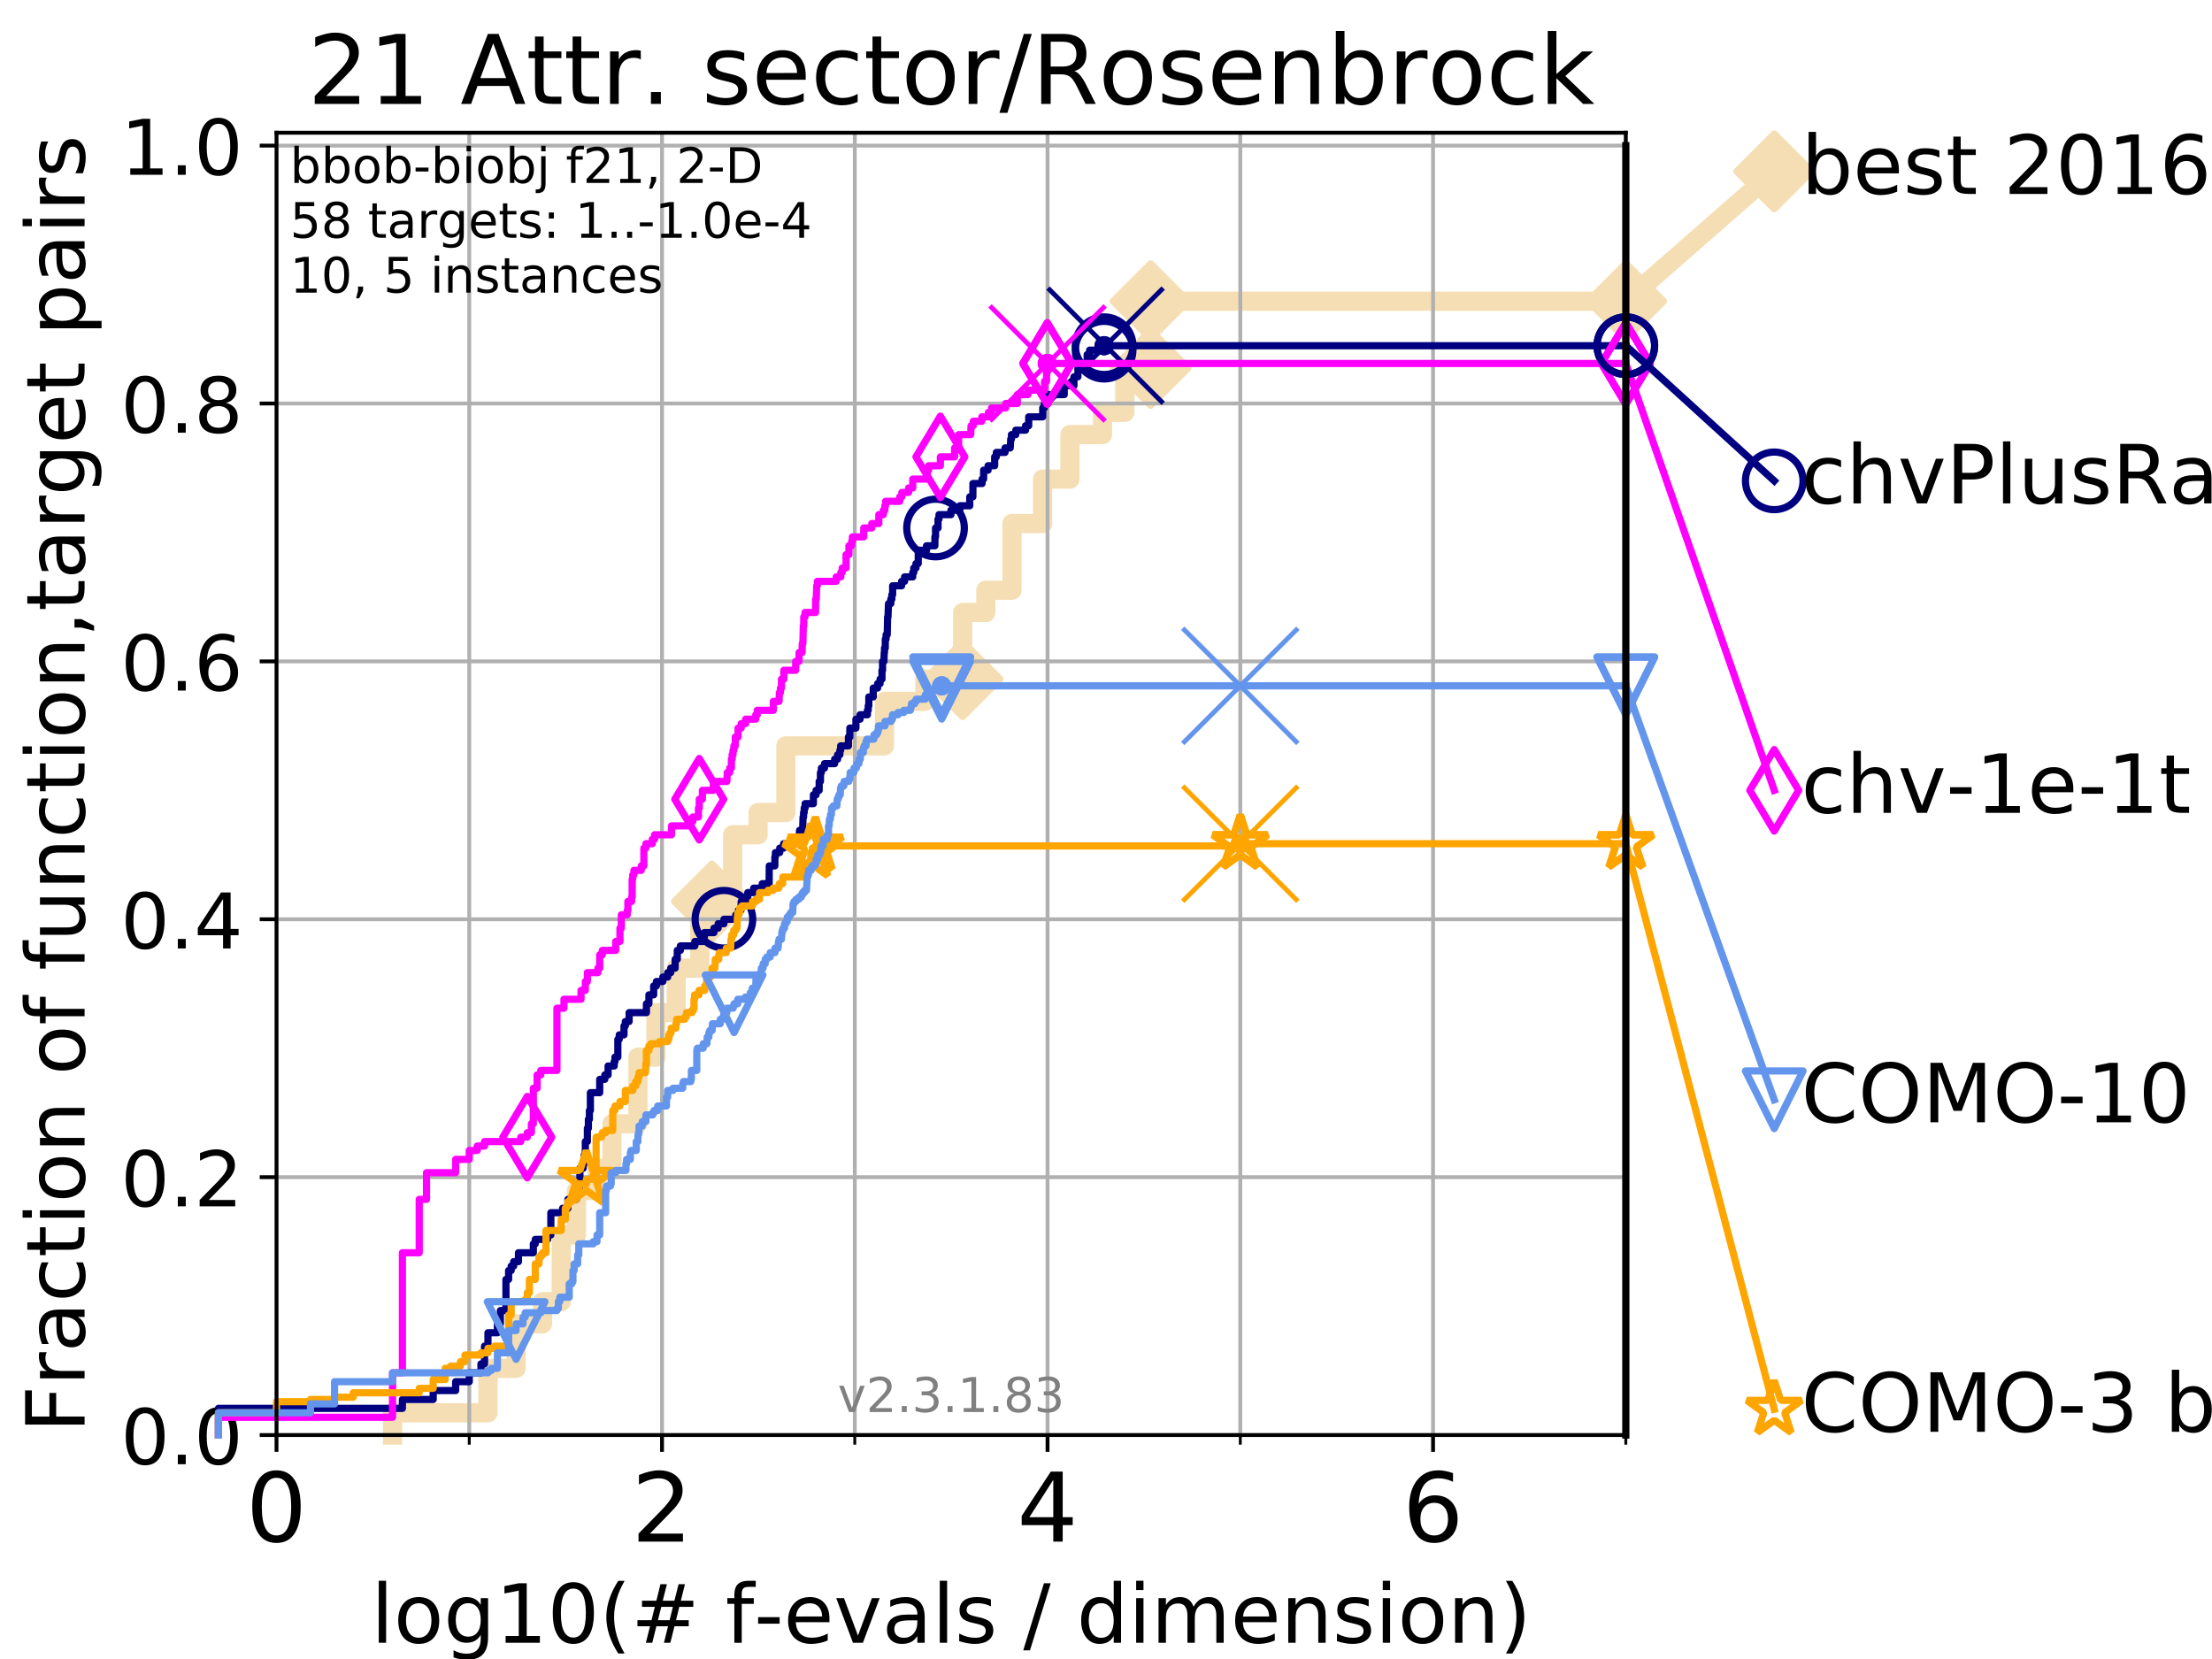 <?xml version="1.0" encoding="utf-8" standalone="no"?>
<!DOCTYPE svg PUBLIC "-//W3C//DTD SVG 1.1//EN"
  "http://www.w3.org/Graphics/SVG/1.1/DTD/svg11.dtd">
<!-- Created with matplotlib (https://matplotlib.org/) -->
<svg height="345.6pt" version="1.1" viewBox="0 0 460.8 345.6" width="460.8pt" xmlns="http://www.w3.org/2000/svg" xmlns:xlink="http://www.w3.org/1999/xlink">
 <defs>
  <style type="text/css">
*{stroke-linecap:butt;stroke-linejoin:round;}
  </style>
 </defs>
 <g id="figure_1">
  <g id="patch_1">
   <path d="M 0 345.6 
L 460.8 345.6 
L 460.8 0 
L 0 0 
z
" style="fill:#ffffff;"/>
  </g>
  <g id="axes_1">
   <g id="patch_2">
    <path d="M 57.6 298.944 
L 338.688 298.944 
L 338.688 27.648 
L 57.6 27.648 
z
" style="fill:#ffffff;"/>
   </g>
   <g id="line2d_1">
    <path d="M 81.776 298.944 
L 81.776 294.313 
L 101.647 294.313 
L 101.647 285.05 
L 107.515 285.05 
L 107.515 275.788 
L 113.023 275.788 
L 113.023 271.157 
L 116.914 271.157 
L 116.914 257.263 
L 120.094 257.263 
L 120.094 248.001 
L 124.369 248.001 
L 124.369 243.37 
L 127.485 243.37 
L 127.485 234.107 
L 132.894 234.107 
L 132.894 220.214 
L 136.645 220.214 
L 136.645 210.951 
L 140.871 210.951 
L 140.871 201.689 
L 145.777 201.689 
L 145.777 192.426 
L 148.306 192.426 
L 148.306 187.795 
L 152.625 187.795 
L 152.625 173.901 
L 157.921 173.901 
L 157.921 169.27 
L 163.709 169.27 
L 163.709 155.377 
L 184.249 155.377 
L 184.249 146.114 
L 192.66 146.114 
L 192.66 141.483 
L 200.538 141.483 
L 200.538 127.589 
L 205.364 127.589 
L 205.364 122.958 
L 210.812 122.958 
L 210.812 109.065 
L 217.196 109.065 
L 217.196 99.802 
L 222.889 99.802 
L 222.889 90.54 
L 229.672 90.54 
L 229.672 85.909 
L 234.322 85.909 
L 234.322 76.646 
L 239.704 76.646 
L 239.704 62.753 
L 338.688 62.753 
" style="fill:none;stroke:#f5deb3;stroke-linecap:square;stroke-width:4;"/>
   </g>
   <g id="line2d_2">
    <defs>
     <path d="M 0 7.778 
L 7.778 0 
L 0 -7.778 
L -7.778 0 
z
" id="m0ca2cd3c9f" style="stroke:#f5deb3;stroke-linejoin:miter;stroke-width:1.5;"/>
    </defs>
    <g>
     <use style="fill:#f5deb3;stroke:#f5deb3;stroke-linejoin:miter;stroke-width:1.5;" x="148.306" xlink:href="#m0ca2cd3c9f" y="187.795"/>
     <use style="fill:#f5deb3;stroke:#f5deb3;stroke-linejoin:miter;stroke-width:1.5;" x="200.538" xlink:href="#m0ca2cd3c9f" y="141.483"/>
     <use style="fill:#f5deb3;stroke:#f5deb3;stroke-linejoin:miter;stroke-width:1.5;" x="239.704" xlink:href="#m0ca2cd3c9f" y="76.646"/>
     <use style="fill:#f5deb3;stroke:#f5deb3;stroke-linejoin:miter;stroke-width:1.5;" x="239.704" xlink:href="#m0ca2cd3c9f" y="62.753"/>
     <use style="fill:#f5deb3;stroke:#f5deb3;stroke-linejoin:miter;stroke-width:1.5;" x="338.688" xlink:href="#m0ca2cd3c9f" y="62.753"/>
    </g>
   </g>
   <g id="line2d_3">
    <path style="fill:none;stroke:#f5deb3;stroke-linecap:square;stroke-width:4;"/>
    <g/>
   </g>
   <g id="line2d_4">
    <path d="M 338.688 62.753 
L 369.608 35.706 
" style="fill:none;stroke:#f5deb3;stroke-linecap:square;stroke-width:4;"/>
    <g>
     <use style="fill:#f5deb3;stroke:#f5deb3;stroke-linejoin:miter;stroke-width:1.5;" x="338.688" xlink:href="#m0ca2cd3c9f" y="62.753"/>
     <use style="fill:#f5deb3;stroke:#f5deb3;stroke-linejoin:miter;stroke-width:1.5;" x="369.608" xlink:href="#m0ca2cd3c9f" y="35.706"/>
    </g>
   </g>
   <g id="matplotlib.axis_1">
    <g id="xtick_1">
     <g id="line2d_5">
      <path clip-path="url(#pc82b375b6d)" d="M 57.6 298.944 
L 57.6 27.648 
" style="fill:none;stroke:#b0b0b0;stroke-linecap:square;stroke-width:0.8;"/>
     </g>
     <g id="line2d_6">
      <defs>
       <path d="M 0 0 
L 0 3.5 
" id="m0350718bf9" style="stroke:#000000;stroke-width:0.8;"/>
      </defs>
      <g>
       <use style="stroke:#000000;stroke-width:0.8;" x="57.6" xlink:href="#m0350718bf9" y="298.944"/>
      </g>
     </g>
     <g id="text_1">
      <!-- 0 -->
      <defs>
       <path d="M 31.781 66.406 
Q 24.172 66.406 20.328 58.906 
Q 16.5 51.422 16.5 36.375 
Q 16.5 21.391 20.328 13.891 
Q 24.172 6.391 31.781 6.391 
Q 39.453 6.391 43.281 13.891 
Q 47.125 21.391 47.125 36.375 
Q 47.125 51.422 43.281 58.906 
Q 39.453 66.406 31.781 66.406 
z
M 31.781 74.219 
Q 44.047 74.219 50.516 64.516 
Q 56.984 54.828 56.984 36.375 
Q 56.984 17.969 50.516 8.266 
Q 44.047 -1.422 31.781 -1.422 
Q 19.531 -1.422 13.062 8.266 
Q 6.594 17.969 6.594 36.375 
Q 6.594 54.828 13.062 64.516 
Q 19.531 74.219 31.781 74.219 
z
" id="DejaVuSans-48"/>
      </defs>
      <g transform="translate(51.237 321.141)scale(0.2 -0.2)">
       <use xlink:href="#DejaVuSans-48"/>
      </g>
     </g>
    </g>
    <g id="xtick_2">
     <g id="line2d_7">
      <path clip-path="url(#pc82b375b6d)" d="M 137.911 298.944 
L 137.911 27.648 
" style="fill:none;stroke:#b0b0b0;stroke-linecap:square;stroke-width:0.8;"/>
     </g>
     <g id="line2d_8">
      <g>
       <use style="stroke:#000000;stroke-width:0.8;" x="137.911" xlink:href="#m0350718bf9" y="298.944"/>
      </g>
     </g>
     <g id="text_2">
      <!-- 2 -->
      <defs>
       <path d="M 19.188 8.297 
L 53.609 8.297 
L 53.609 0 
L 7.328 0 
L 7.328 8.297 
Q 12.938 14.109 22.625 23.891 
Q 32.328 33.688 34.812 36.531 
Q 39.547 41.844 41.422 45.531 
Q 43.312 49.219 43.312 52.781 
Q 43.312 58.594 39.234 62.25 
Q 35.156 65.922 28.609 65.922 
Q 23.969 65.922 18.812 64.312 
Q 13.672 62.703 7.812 59.422 
L 7.812 69.391 
Q 13.766 71.781 18.938 73 
Q 24.125 74.219 28.422 74.219 
Q 39.75 74.219 46.484 68.547 
Q 53.219 62.891 53.219 53.422 
Q 53.219 48.922 51.531 44.891 
Q 49.859 40.875 45.406 35.406 
Q 44.188 33.984 37.641 27.219 
Q 31.109 20.453 19.188 8.297 
z
" id="DejaVuSans-50"/>
      </defs>
      <g transform="translate(131.548 321.141)scale(0.2 -0.2)">
       <use xlink:href="#DejaVuSans-50"/>
      </g>
     </g>
    </g>
    <g id="xtick_3">
     <g id="line2d_9">
      <path clip-path="url(#pc82b375b6d)" d="M 218.222 298.944 
L 218.222 27.648 
" style="fill:none;stroke:#b0b0b0;stroke-linecap:square;stroke-width:0.8;"/>
     </g>
     <g id="line2d_10">
      <g>
       <use style="stroke:#000000;stroke-width:0.8;" x="218.222" xlink:href="#m0350718bf9" y="298.944"/>
      </g>
     </g>
     <g id="text_3">
      <!-- 4 -->
      <defs>
       <path d="M 37.797 64.312 
L 12.891 25.391 
L 37.797 25.391 
z
M 35.203 72.906 
L 47.609 72.906 
L 47.609 25.391 
L 58.016 25.391 
L 58.016 17.188 
L 47.609 17.188 
L 47.609 0 
L 37.797 0 
L 37.797 17.188 
L 4.891 17.188 
L 4.891 26.703 
z
" id="DejaVuSans-52"/>
      </defs>
      <g transform="translate(211.859 321.141)scale(0.2 -0.2)">
       <use xlink:href="#DejaVuSans-52"/>
      </g>
     </g>
    </g>
    <g id="xtick_4">
     <g id="line2d_11">
      <path clip-path="url(#pc82b375b6d)" d="M 298.533 298.944 
L 298.533 27.648 
" style="fill:none;stroke:#b0b0b0;stroke-linecap:square;stroke-width:0.8;"/>
     </g>
     <g id="line2d_12">
      <g>
       <use style="stroke:#000000;stroke-width:0.8;" x="298.533" xlink:href="#m0350718bf9" y="298.944"/>
      </g>
     </g>
     <g id="text_4">
      <!-- 6 -->
      <defs>
       <path d="M 33.016 40.375 
Q 26.375 40.375 22.484 35.828 
Q 18.609 31.297 18.609 23.391 
Q 18.609 15.531 22.484 10.953 
Q 26.375 6.391 33.016 6.391 
Q 39.656 6.391 43.531 10.953 
Q 47.406 15.531 47.406 23.391 
Q 47.406 31.297 43.531 35.828 
Q 39.656 40.375 33.016 40.375 
z
M 52.594 71.297 
L 52.594 62.312 
Q 48.875 64.062 45.094 64.984 
Q 41.312 65.922 37.594 65.922 
Q 27.828 65.922 22.672 59.328 
Q 17.531 52.734 16.797 39.406 
Q 19.672 43.656 24.016 45.922 
Q 28.375 48.188 33.594 48.188 
Q 44.578 48.188 50.953 41.516 
Q 57.328 34.859 57.328 23.391 
Q 57.328 12.156 50.688 5.359 
Q 44.047 -1.422 33.016 -1.422 
Q 20.359 -1.422 13.672 8.266 
Q 6.984 17.969 6.984 36.375 
Q 6.984 53.656 15.188 63.938 
Q 23.391 74.219 37.203 74.219 
Q 40.922 74.219 44.703 73.484 
Q 48.484 72.75 52.594 71.297 
z
" id="DejaVuSans-54"/>
      </defs>
      <g transform="translate(292.17 321.141)scale(0.2 -0.2)">
       <use xlink:href="#DejaVuSans-54"/>
      </g>
     </g>
    </g>
    <g id="xtick_5">
     <g id="line2d_13">
      <path clip-path="url(#pc82b375b6d)" d="M 97.755 298.944 
L 97.755 27.648 
" style="fill:none;stroke:#b0b0b0;stroke-linecap:square;stroke-width:0.8;"/>
     </g>
     <g id="line2d_14">
      <defs>
       <path d="M 0 0 
L 0 2 
" id="mad4bd7aa65" style="stroke:#000000;stroke-width:0.6;"/>
      </defs>
      <g>
       <use style="stroke:#000000;stroke-width:0.6;" x="97.755" xlink:href="#mad4bd7aa65" y="298.944"/>
      </g>
     </g>
    </g>
    <g id="xtick_6">
     <g id="line2d_15">
      <path clip-path="url(#pc82b375b6d)" d="M 178.066 298.944 
L 178.066 27.648 
" style="fill:none;stroke:#b0b0b0;stroke-linecap:square;stroke-width:0.8;"/>
     </g>
     <g id="line2d_16">
      <g>
       <use style="stroke:#000000;stroke-width:0.6;" x="178.066" xlink:href="#mad4bd7aa65" y="298.944"/>
      </g>
     </g>
    </g>
    <g id="xtick_7">
     <g id="line2d_17">
      <path clip-path="url(#pc82b375b6d)" d="M 258.377 298.944 
L 258.377 27.648 
" style="fill:none;stroke:#b0b0b0;stroke-linecap:square;stroke-width:0.8;"/>
     </g>
     <g id="line2d_18">
      <g>
       <use style="stroke:#000000;stroke-width:0.6;" x="258.377" xlink:href="#mad4bd7aa65" y="298.944"/>
      </g>
     </g>
    </g>
    <g id="xtick_8">
     <g id="line2d_19">
      <path clip-path="url(#pc82b375b6d)" d="M 338.688 298.944 
L 338.688 27.648 
" style="fill:none;stroke:#b0b0b0;stroke-linecap:square;stroke-width:0.8;"/>
     </g>
     <g id="line2d_20">
      <g>
       <use style="stroke:#000000;stroke-width:0.6;" x="338.688" xlink:href="#mad4bd7aa65" y="298.944"/>
      </g>
     </g>
    </g>
    <g id="text_5">
     <!-- log10(# f-evals / dimension) -->
     <defs>
      <path d="M 9.422 75.984 
L 18.406 75.984 
L 18.406 0 
L 9.422 0 
z
" id="DejaVuSans-108"/>
      <path d="M 30.609 48.391 
Q 23.391 48.391 19.188 42.75 
Q 14.984 37.109 14.984 27.297 
Q 14.984 17.484 19.156 11.844 
Q 23.344 6.203 30.609 6.203 
Q 37.797 6.203 41.984 11.859 
Q 46.188 17.531 46.188 27.297 
Q 46.188 37.016 41.984 42.703 
Q 37.797 48.391 30.609 48.391 
z
M 30.609 56 
Q 42.328 56 49.016 48.375 
Q 55.719 40.766 55.719 27.297 
Q 55.719 13.875 49.016 6.219 
Q 42.328 -1.422 30.609 -1.422 
Q 18.844 -1.422 12.172 6.219 
Q 5.516 13.875 5.516 27.297 
Q 5.516 40.766 12.172 48.375 
Q 18.844 56 30.609 56 
z
" id="DejaVuSans-111"/>
      <path d="M 45.406 27.984 
Q 45.406 37.75 41.375 43.109 
Q 37.359 48.484 30.078 48.484 
Q 22.859 48.484 18.828 43.109 
Q 14.797 37.75 14.797 27.984 
Q 14.797 18.266 18.828 12.891 
Q 22.859 7.516 30.078 7.516 
Q 37.359 7.516 41.375 12.891 
Q 45.406 18.266 45.406 27.984 
z
M 54.391 6.781 
Q 54.391 -7.172 48.188 -13.984 
Q 42 -20.797 29.203 -20.797 
Q 24.469 -20.797 20.266 -20.094 
Q 16.062 -19.391 12.109 -17.922 
L 12.109 -9.188 
Q 16.062 -11.328 19.922 -12.344 
Q 23.781 -13.375 27.781 -13.375 
Q 36.625 -13.375 41.016 -8.766 
Q 45.406 -4.156 45.406 5.172 
L 45.406 9.625 
Q 42.625 4.781 38.281 2.391 
Q 33.938 0 27.875 0 
Q 17.828 0 11.672 7.656 
Q 5.516 15.328 5.516 27.984 
Q 5.516 40.672 11.672 48.328 
Q 17.828 56 27.875 56 
Q 33.938 56 38.281 53.609 
Q 42.625 51.219 45.406 46.391 
L 45.406 54.688 
L 54.391 54.688 
z
" id="DejaVuSans-103"/>
      <path d="M 12.406 8.297 
L 28.516 8.297 
L 28.516 63.922 
L 10.984 60.406 
L 10.984 69.391 
L 28.422 72.906 
L 38.281 72.906 
L 38.281 8.297 
L 54.391 8.297 
L 54.391 0 
L 12.406 0 
z
" id="DejaVuSans-49"/>
      <path d="M 31 75.875 
Q 24.469 64.656 21.281 53.656 
Q 18.109 42.672 18.109 31.391 
Q 18.109 20.125 21.312 9.062 
Q 24.516 -2 31 -13.188 
L 23.188 -13.188 
Q 15.875 -1.703 12.234 9.375 
Q 8.594 20.453 8.594 31.391 
Q 8.594 42.281 12.203 53.312 
Q 15.828 64.359 23.188 75.875 
z
" id="DejaVuSans-40"/>
      <path d="M 51.125 44 
L 36.922 44 
L 32.812 27.688 
L 47.125 27.688 
z
M 43.797 71.781 
L 38.719 51.516 
L 52.984 51.516 
L 58.109 71.781 
L 65.922 71.781 
L 60.891 51.516 
L 76.125 51.516 
L 76.125 44 
L 58.984 44 
L 54.984 27.688 
L 70.516 27.688 
L 70.516 20.219 
L 53.078 20.219 
L 48 0 
L 40.188 0 
L 45.219 20.219 
L 30.906 20.219 
L 25.875 0 
L 18.016 0 
L 23.094 20.219 
L 7.719 20.219 
L 7.719 27.688 
L 24.906 27.688 
L 29 44 
L 13.281 44 
L 13.281 51.516 
L 30.906 51.516 
L 35.891 71.781 
z
" id="DejaVuSans-35"/>
      <path id="DejaVuSans-32"/>
      <path d="M 37.109 75.984 
L 37.109 68.5 
L 28.516 68.5 
Q 23.688 68.5 21.797 66.547 
Q 19.922 64.594 19.922 59.516 
L 19.922 54.688 
L 34.719 54.688 
L 34.719 47.703 
L 19.922 47.703 
L 19.922 0 
L 10.891 0 
L 10.891 47.703 
L 2.297 47.703 
L 2.297 54.688 
L 10.891 54.688 
L 10.891 58.5 
Q 10.891 67.625 15.141 71.797 
Q 19.391 75.984 28.609 75.984 
z
" id="DejaVuSans-102"/>
      <path d="M 4.891 31.391 
L 31.203 31.391 
L 31.203 23.391 
L 4.891 23.391 
z
" id="DejaVuSans-45"/>
      <path d="M 56.203 29.594 
L 56.203 25.203 
L 14.891 25.203 
Q 15.484 15.922 20.484 11.062 
Q 25.484 6.203 34.422 6.203 
Q 39.594 6.203 44.453 7.469 
Q 49.312 8.734 54.109 11.281 
L 54.109 2.781 
Q 49.266 0.734 44.188 -0.344 
Q 39.109 -1.422 33.891 -1.422 
Q 20.797 -1.422 13.156 6.188 
Q 5.516 13.812 5.516 26.812 
Q 5.516 40.234 12.766 48.109 
Q 20.016 56 32.328 56 
Q 43.359 56 49.781 48.891 
Q 56.203 41.797 56.203 29.594 
z
M 47.219 32.234 
Q 47.125 39.594 43.094 43.984 
Q 39.062 48.391 32.422 48.391 
Q 24.906 48.391 20.391 44.141 
Q 15.875 39.891 15.188 32.172 
z
" id="DejaVuSans-101"/>
      <path d="M 2.984 54.688 
L 12.5 54.688 
L 29.594 8.797 
L 46.688 54.688 
L 56.203 54.688 
L 35.688 0 
L 23.484 0 
z
" id="DejaVuSans-118"/>
      <path d="M 34.281 27.484 
Q 23.391 27.484 19.188 25 
Q 14.984 22.516 14.984 16.5 
Q 14.984 11.719 18.141 8.906 
Q 21.297 6.109 26.703 6.109 
Q 34.188 6.109 38.703 11.406 
Q 43.219 16.703 43.219 25.484 
L 43.219 27.484 
z
M 52.203 31.203 
L 52.203 0 
L 43.219 0 
L 43.219 8.297 
Q 40.141 3.328 35.547 0.953 
Q 30.953 -1.422 24.312 -1.422 
Q 15.922 -1.422 10.953 3.297 
Q 6 8.016 6 15.922 
Q 6 25.141 12.172 29.828 
Q 18.359 34.516 30.609 34.516 
L 43.219 34.516 
L 43.219 35.406 
Q 43.219 41.609 39.141 45 
Q 35.062 48.391 27.688 48.391 
Q 23 48.391 18.547 47.266 
Q 14.109 46.141 10.016 43.891 
L 10.016 52.203 
Q 14.938 54.109 19.578 55.047 
Q 24.219 56 28.609 56 
Q 40.484 56 46.344 49.844 
Q 52.203 43.703 52.203 31.203 
z
" id="DejaVuSans-97"/>
      <path d="M 44.281 53.078 
L 44.281 44.578 
Q 40.484 46.531 36.375 47.5 
Q 32.281 48.484 27.875 48.484 
Q 21.188 48.484 17.844 46.438 
Q 14.5 44.391 14.5 40.281 
Q 14.5 37.156 16.891 35.375 
Q 19.281 33.594 26.516 31.984 
L 29.594 31.297 
Q 39.156 29.25 43.188 25.516 
Q 47.219 21.781 47.219 15.094 
Q 47.219 7.469 41.188 3.016 
Q 35.156 -1.422 24.609 -1.422 
Q 20.219 -1.422 15.453 -0.562 
Q 10.688 0.297 5.422 2 
L 5.422 11.281 
Q 10.406 8.688 15.234 7.391 
Q 20.062 6.109 24.812 6.109 
Q 31.156 6.109 34.562 8.281 
Q 37.984 10.453 37.984 14.406 
Q 37.984 18.062 35.516 20.016 
Q 33.062 21.969 24.703 23.781 
L 21.578 24.516 
Q 13.234 26.266 9.516 29.906 
Q 5.812 33.547 5.812 39.891 
Q 5.812 47.609 11.281 51.797 
Q 16.75 56 26.812 56 
Q 31.781 56 36.172 55.266 
Q 40.578 54.547 44.281 53.078 
z
" id="DejaVuSans-115"/>
      <path d="M 25.391 72.906 
L 33.688 72.906 
L 8.297 -9.281 
L 0 -9.281 
z
" id="DejaVuSans-47"/>
      <path d="M 45.406 46.391 
L 45.406 75.984 
L 54.391 75.984 
L 54.391 0 
L 45.406 0 
L 45.406 8.203 
Q 42.578 3.328 38.25 0.953 
Q 33.938 -1.422 27.875 -1.422 
Q 17.969 -1.422 11.734 6.484 
Q 5.516 14.406 5.516 27.297 
Q 5.516 40.188 11.734 48.094 
Q 17.969 56 27.875 56 
Q 33.938 56 38.25 53.625 
Q 42.578 51.266 45.406 46.391 
z
M 14.797 27.297 
Q 14.797 17.391 18.875 11.75 
Q 22.953 6.109 30.078 6.109 
Q 37.203 6.109 41.297 11.75 
Q 45.406 17.391 45.406 27.297 
Q 45.406 37.203 41.297 42.844 
Q 37.203 48.484 30.078 48.484 
Q 22.953 48.484 18.875 42.844 
Q 14.797 37.203 14.797 27.297 
z
" id="DejaVuSans-100"/>
      <path d="M 9.422 54.688 
L 18.406 54.688 
L 18.406 0 
L 9.422 0 
z
M 9.422 75.984 
L 18.406 75.984 
L 18.406 64.594 
L 9.422 64.594 
z
" id="DejaVuSans-105"/>
      <path d="M 52 44.188 
Q 55.375 50.25 60.062 53.125 
Q 64.75 56 71.094 56 
Q 79.641 56 84.281 50.016 
Q 88.922 44.047 88.922 33.016 
L 88.922 0 
L 79.891 0 
L 79.891 32.719 
Q 79.891 40.578 77.094 44.375 
Q 74.312 48.188 68.609 48.188 
Q 61.625 48.188 57.562 43.547 
Q 53.516 38.922 53.516 30.906 
L 53.516 0 
L 44.484 0 
L 44.484 32.719 
Q 44.484 40.625 41.703 44.406 
Q 38.922 48.188 33.109 48.188 
Q 26.219 48.188 22.156 43.531 
Q 18.109 38.875 18.109 30.906 
L 18.109 0 
L 9.078 0 
L 9.078 54.688 
L 18.109 54.688 
L 18.109 46.188 
Q 21.188 51.219 25.484 53.609 
Q 29.781 56 35.688 56 
Q 41.656 56 45.828 52.969 
Q 50 49.953 52 44.188 
z
" id="DejaVuSans-109"/>
      <path d="M 54.891 33.016 
L 54.891 0 
L 45.906 0 
L 45.906 32.719 
Q 45.906 40.484 42.875 44.328 
Q 39.844 48.188 33.797 48.188 
Q 26.516 48.188 22.312 43.547 
Q 18.109 38.922 18.109 30.906 
L 18.109 0 
L 9.078 0 
L 9.078 54.688 
L 18.109 54.688 
L 18.109 46.188 
Q 21.344 51.125 25.703 53.562 
Q 30.078 56 35.797 56 
Q 45.219 56 50.047 50.172 
Q 54.891 44.344 54.891 33.016 
z
" id="DejaVuSans-110"/>
      <path d="M 8.016 75.875 
L 15.828 75.875 
Q 23.141 64.359 26.781 53.312 
Q 30.422 42.281 30.422 31.391 
Q 30.422 20.453 26.781 9.375 
Q 23.141 -1.703 15.828 -13.188 
L 8.016 -13.188 
Q 14.5 -2 17.703 9.062 
Q 20.906 20.125 20.906 31.391 
Q 20.906 42.672 17.703 53.656 
Q 14.5 64.656 8.016 75.875 
z
" id="DejaVuSans-41"/>
     </defs>
     <g transform="translate(77.303 342.218)scale(0.17 -0.17)">
      <use xlink:href="#DejaVuSans-108"/>
      <use x="27.783" xlink:href="#DejaVuSans-111"/>
      <use x="88.965" xlink:href="#DejaVuSans-103"/>
      <use x="152.441" xlink:href="#DejaVuSans-49"/>
      <use x="216.064" xlink:href="#DejaVuSans-48"/>
      <use x="279.688" xlink:href="#DejaVuSans-40"/>
      <use x="318.701" xlink:href="#DejaVuSans-35"/>
      <use x="402.49" xlink:href="#DejaVuSans-32"/>
      <use x="434.277" xlink:href="#DejaVuSans-102"/>
      <use x="469.404" xlink:href="#DejaVuSans-45"/>
      <use x="505.488" xlink:href="#DejaVuSans-101"/>
      <use x="567.012" xlink:href="#DejaVuSans-118"/>
      <use x="626.191" xlink:href="#DejaVuSans-97"/>
      <use x="687.471" xlink:href="#DejaVuSans-108"/>
      <use x="715.254" xlink:href="#DejaVuSans-115"/>
      <use x="767.354" xlink:href="#DejaVuSans-32"/>
      <use x="799.141" xlink:href="#DejaVuSans-47"/>
      <use x="832.832" xlink:href="#DejaVuSans-32"/>
      <use x="864.619" xlink:href="#DejaVuSans-100"/>
      <use x="928.096" xlink:href="#DejaVuSans-105"/>
      <use x="955.879" xlink:href="#DejaVuSans-109"/>
      <use x="1053.291" xlink:href="#DejaVuSans-101"/>
      <use x="1114.814" xlink:href="#DejaVuSans-110"/>
      <use x="1178.193" xlink:href="#DejaVuSans-115"/>
      <use x="1230.293" xlink:href="#DejaVuSans-105"/>
      <use x="1258.076" xlink:href="#DejaVuSans-111"/>
      <use x="1319.258" xlink:href="#DejaVuSans-110"/>
      <use x="1382.637" xlink:href="#DejaVuSans-41"/>
     </g>
    </g>
   </g>
   <g id="matplotlib.axis_2">
    <g id="ytick_1">
     <g id="line2d_21">
      <path clip-path="url(#pc82b375b6d)" d="M 57.6 298.944 
L 338.688 298.944 
" style="fill:none;stroke:#b0b0b0;stroke-linecap:square;stroke-width:0.8;"/>
     </g>
     <g id="line2d_22">
      <defs>
       <path d="M 0 0 
L -3.5 0 
" id="m476e45fc68" style="stroke:#000000;stroke-width:0.8;"/>
      </defs>
      <g>
       <use style="stroke:#000000;stroke-width:0.8;" x="57.6" xlink:href="#m476e45fc68" y="298.944"/>
      </g>
     </g>
     <g id="text_6">
      <!-- 0.0 -->
      <defs>
       <path d="M 10.688 12.406 
L 21 12.406 
L 21 0 
L 10.688 0 
z
" id="DejaVuSans-46"/>
      </defs>
      <g transform="translate(25.155 305.023)scale(0.16 -0.16)">
       <use xlink:href="#DejaVuSans-48"/>
       <use x="63.623" xlink:href="#DejaVuSans-46"/>
       <use x="95.41" xlink:href="#DejaVuSans-48"/>
      </g>
     </g>
    </g>
    <g id="ytick_2">
     <g id="line2d_23">
      <path clip-path="url(#pc82b375b6d)" d="M 57.6 245.222 
L 338.688 245.222 
" style="fill:none;stroke:#b0b0b0;stroke-linecap:square;stroke-width:0.8;"/>
     </g>
     <g id="line2d_24">
      <g>
       <use style="stroke:#000000;stroke-width:0.8;" x="57.6" xlink:href="#m476e45fc68" y="245.222"/>
      </g>
     </g>
     <g id="text_7">
      <!-- 0.2 -->
      <g transform="translate(25.155 251.301)scale(0.16 -0.16)">
       <use xlink:href="#DejaVuSans-48"/>
       <use x="63.623" xlink:href="#DejaVuSans-46"/>
       <use x="95.41" xlink:href="#DejaVuSans-50"/>
      </g>
     </g>
    </g>
    <g id="ytick_3">
     <g id="line2d_25">
      <path clip-path="url(#pc82b375b6d)" d="M 57.6 191.5 
L 338.688 191.5 
" style="fill:none;stroke:#b0b0b0;stroke-linecap:square;stroke-width:0.8;"/>
     </g>
     <g id="line2d_26">
      <g>
       <use style="stroke:#000000;stroke-width:0.8;" x="57.6" xlink:href="#m476e45fc68" y="191.5"/>
      </g>
     </g>
     <g id="text_8">
      <!-- 0.4 -->
      <g transform="translate(25.155 197.579)scale(0.16 -0.16)">
       <use xlink:href="#DejaVuSans-48"/>
       <use x="63.623" xlink:href="#DejaVuSans-46"/>
       <use x="95.41" xlink:href="#DejaVuSans-52"/>
      </g>
     </g>
    </g>
    <g id="ytick_4">
     <g id="line2d_27">
      <path clip-path="url(#pc82b375b6d)" d="M 57.6 137.778 
L 338.688 137.778 
" style="fill:none;stroke:#b0b0b0;stroke-linecap:square;stroke-width:0.8;"/>
     </g>
     <g id="line2d_28">
      <g>
       <use style="stroke:#000000;stroke-width:0.8;" x="57.6" xlink:href="#m476e45fc68" y="137.778"/>
      </g>
     </g>
     <g id="text_9">
      <!-- 0.6 -->
      <g transform="translate(25.155 143.857)scale(0.16 -0.16)">
       <use xlink:href="#DejaVuSans-48"/>
       <use x="63.623" xlink:href="#DejaVuSans-46"/>
       <use x="95.41" xlink:href="#DejaVuSans-54"/>
      </g>
     </g>
    </g>
    <g id="ytick_5">
     <g id="line2d_29">
      <path clip-path="url(#pc82b375b6d)" d="M 57.6 84.056 
L 338.688 84.056 
" style="fill:none;stroke:#b0b0b0;stroke-linecap:square;stroke-width:0.8;"/>
     </g>
     <g id="line2d_30">
      <g>
       <use style="stroke:#000000;stroke-width:0.8;" x="57.6" xlink:href="#m476e45fc68" y="84.056"/>
      </g>
     </g>
     <g id="text_10">
      <!-- 0.8 -->
      <defs>
       <path d="M 31.781 34.625 
Q 24.75 34.625 20.719 30.859 
Q 16.703 27.094 16.703 20.516 
Q 16.703 13.922 20.719 10.156 
Q 24.75 6.391 31.781 6.391 
Q 38.812 6.391 42.859 10.172 
Q 46.922 13.969 46.922 20.516 
Q 46.922 27.094 42.891 30.859 
Q 38.875 34.625 31.781 34.625 
z
M 21.922 38.812 
Q 15.578 40.375 12.031 44.719 
Q 8.5 49.078 8.5 55.328 
Q 8.5 64.062 14.719 69.141 
Q 20.953 74.219 31.781 74.219 
Q 42.672 74.219 48.875 69.141 
Q 55.078 64.062 55.078 55.328 
Q 55.078 49.078 51.531 44.719 
Q 48 40.375 41.703 38.812 
Q 48.828 37.156 52.797 32.312 
Q 56.781 27.484 56.781 20.516 
Q 56.781 9.906 50.312 4.234 
Q 43.844 -1.422 31.781 -1.422 
Q 19.734 -1.422 13.25 4.234 
Q 6.781 9.906 6.781 20.516 
Q 6.781 27.484 10.781 32.312 
Q 14.797 37.156 21.922 38.812 
z
M 18.312 54.391 
Q 18.312 48.734 21.844 45.562 
Q 25.391 42.391 31.781 42.391 
Q 38.141 42.391 41.719 45.562 
Q 45.312 48.734 45.312 54.391 
Q 45.312 60.062 41.719 63.234 
Q 38.141 66.406 31.781 66.406 
Q 25.391 66.406 21.844 63.234 
Q 18.312 60.062 18.312 54.391 
z
" id="DejaVuSans-56"/>
      </defs>
      <g transform="translate(25.155 90.135)scale(0.16 -0.16)">
       <use xlink:href="#DejaVuSans-48"/>
       <use x="63.623" xlink:href="#DejaVuSans-46"/>
       <use x="95.41" xlink:href="#DejaVuSans-56"/>
      </g>
     </g>
    </g>
    <g id="ytick_6">
     <g id="line2d_31">
      <path clip-path="url(#pc82b375b6d)" d="M 57.6 30.334 
L 338.688 30.334 
" style="fill:none;stroke:#b0b0b0;stroke-linecap:square;stroke-width:0.8;"/>
     </g>
     <g id="line2d_32">
      <g>
       <use style="stroke:#000000;stroke-width:0.8;" x="57.6" xlink:href="#m476e45fc68" y="30.334"/>
      </g>
     </g>
     <g id="text_11">
      <!-- 1.0 -->
      <g transform="translate(25.155 36.413)scale(0.16 -0.16)">
       <use xlink:href="#DejaVuSans-49"/>
       <use x="63.623" xlink:href="#DejaVuSans-46"/>
       <use x="95.41" xlink:href="#DejaVuSans-48"/>
      </g>
     </g>
    </g>
    <g id="text_12">
     <!-- Fraction of function,target pairs -->
     <defs>
      <path d="M 9.812 72.906 
L 51.703 72.906 
L 51.703 64.594 
L 19.672 64.594 
L 19.672 43.109 
L 48.578 43.109 
L 48.578 34.812 
L 19.672 34.812 
L 19.672 0 
L 9.812 0 
z
" id="DejaVuSans-70"/>
      <path d="M 41.109 46.297 
Q 39.594 47.172 37.812 47.578 
Q 36.031 48 33.891 48 
Q 26.266 48 22.188 43.047 
Q 18.109 38.094 18.109 28.812 
L 18.109 0 
L 9.078 0 
L 9.078 54.688 
L 18.109 54.688 
L 18.109 46.188 
Q 20.953 51.172 25.484 53.578 
Q 30.031 56 36.531 56 
Q 37.453 56 38.578 55.875 
Q 39.703 55.766 41.062 55.516 
z
" id="DejaVuSans-114"/>
      <path d="M 48.781 52.594 
L 48.781 44.188 
Q 44.969 46.297 41.141 47.344 
Q 37.312 48.391 33.406 48.391 
Q 24.656 48.391 19.812 42.844 
Q 14.984 37.312 14.984 27.297 
Q 14.984 17.281 19.812 11.734 
Q 24.656 6.203 33.406 6.203 
Q 37.312 6.203 41.141 7.25 
Q 44.969 8.297 48.781 10.406 
L 48.781 2.094 
Q 45.016 0.344 40.984 -0.531 
Q 36.969 -1.422 32.422 -1.422 
Q 20.062 -1.422 12.781 6.344 
Q 5.516 14.109 5.516 27.297 
Q 5.516 40.672 12.859 48.328 
Q 20.219 56 33.016 56 
Q 37.156 56 41.109 55.141 
Q 45.062 54.297 48.781 52.594 
z
" id="DejaVuSans-99"/>
      <path d="M 18.312 70.219 
L 18.312 54.688 
L 36.812 54.688 
L 36.812 47.703 
L 18.312 47.703 
L 18.312 18.016 
Q 18.312 11.328 20.141 9.422 
Q 21.969 7.516 27.594 7.516 
L 36.812 7.516 
L 36.812 0 
L 27.594 0 
Q 17.188 0 13.234 3.875 
Q 9.281 7.766 9.281 18.016 
L 9.281 47.703 
L 2.688 47.703 
L 2.688 54.688 
L 9.281 54.688 
L 9.281 70.219 
z
" id="DejaVuSans-116"/>
      <path d="M 8.5 21.578 
L 8.5 54.688 
L 17.484 54.688 
L 17.484 21.922 
Q 17.484 14.156 20.5 10.266 
Q 23.531 6.391 29.594 6.391 
Q 36.859 6.391 41.078 11.031 
Q 45.312 15.672 45.312 23.688 
L 45.312 54.688 
L 54.297 54.688 
L 54.297 0 
L 45.312 0 
L 45.312 8.406 
Q 42.047 3.422 37.719 1 
Q 33.406 -1.422 27.688 -1.422 
Q 18.266 -1.422 13.375 4.438 
Q 8.5 10.297 8.5 21.578 
z
M 31.109 56 
z
" id="DejaVuSans-117"/>
      <path d="M 11.719 12.406 
L 22.016 12.406 
L 22.016 4 
L 14.016 -11.625 
L 7.719 -11.625 
L 11.719 4 
z
" id="DejaVuSans-44"/>
      <path d="M 18.109 8.203 
L 18.109 -20.797 
L 9.078 -20.797 
L 9.078 54.688 
L 18.109 54.688 
L 18.109 46.391 
Q 20.953 51.266 25.266 53.625 
Q 29.594 56 35.594 56 
Q 45.562 56 51.781 48.094 
Q 58.016 40.188 58.016 27.297 
Q 58.016 14.406 51.781 6.484 
Q 45.562 -1.422 35.594 -1.422 
Q 29.594 -1.422 25.266 0.953 
Q 20.953 3.328 18.109 8.203 
z
M 48.688 27.297 
Q 48.688 37.203 44.609 42.844 
Q 40.531 48.484 33.406 48.484 
Q 26.266 48.484 22.188 42.844 
Q 18.109 37.203 18.109 27.297 
Q 18.109 17.391 22.188 11.75 
Q 26.266 6.109 33.406 6.109 
Q 40.531 6.109 44.609 11.75 
Q 48.688 17.391 48.688 27.297 
z
" id="DejaVuSans-112"/>
     </defs>
     <g transform="translate(17.62 298.435)rotate(-90)scale(0.17 -0.17)">
      <use xlink:href="#DejaVuSans-70"/>
      <use x="57.41" xlink:href="#DejaVuSans-114"/>
      <use x="98.523" xlink:href="#DejaVuSans-97"/>
      <use x="159.803" xlink:href="#DejaVuSans-99"/>
      <use x="214.783" xlink:href="#DejaVuSans-116"/>
      <use x="253.992" xlink:href="#DejaVuSans-105"/>
      <use x="281.775" xlink:href="#DejaVuSans-111"/>
      <use x="342.957" xlink:href="#DejaVuSans-110"/>
      <use x="406.336" xlink:href="#DejaVuSans-32"/>
      <use x="438.123" xlink:href="#DejaVuSans-111"/>
      <use x="499.305" xlink:href="#DejaVuSans-102"/>
      <use x="534.51" xlink:href="#DejaVuSans-32"/>
      <use x="566.297" xlink:href="#DejaVuSans-102"/>
      <use x="601.502" xlink:href="#DejaVuSans-117"/>
      <use x="664.881" xlink:href="#DejaVuSans-110"/>
      <use x="728.26" xlink:href="#DejaVuSans-99"/>
      <use x="783.24" xlink:href="#DejaVuSans-116"/>
      <use x="822.449" xlink:href="#DejaVuSans-105"/>
      <use x="850.232" xlink:href="#DejaVuSans-111"/>
      <use x="911.414" xlink:href="#DejaVuSans-110"/>
      <use x="974.793" xlink:href="#DejaVuSans-44"/>
      <use x="1006.58" xlink:href="#DejaVuSans-116"/>
      <use x="1045.789" xlink:href="#DejaVuSans-97"/>
      <use x="1107.068" xlink:href="#DejaVuSans-114"/>
      <use x="1148.166" xlink:href="#DejaVuSans-103"/>
      <use x="1211.643" xlink:href="#DejaVuSans-101"/>
      <use x="1273.166" xlink:href="#DejaVuSans-116"/>
      <use x="1312.375" xlink:href="#DejaVuSans-32"/>
      <use x="1344.162" xlink:href="#DejaVuSans-112"/>
      <use x="1407.639" xlink:href="#DejaVuSans-97"/>
      <use x="1468.918" xlink:href="#DejaVuSans-105"/>
      <use x="1496.701" xlink:href="#DejaVuSans-114"/>
      <use x="1537.814" xlink:href="#DejaVuSans-115"/>
     </g>
    </g>
   </g>
   <g id="line2d_33">
    <defs>
     <path d="M 0 1.5 
C 0.398 1.5 0.779 1.342 1.061 1.061 
C 1.342 0.779 1.5 0.398 1.5 0 
C 1.5 -0.398 1.342 -0.779 1.061 -1.061 
C 0.779 -1.342 0.398 -1.5 0 -1.5 
C -0.398 -1.5 -0.779 -1.342 -1.061 -1.061 
C -1.342 -0.779 -1.5 -0.398 -1.5 0 
C -1.5 0.398 -1.342 0.779 -1.061 1.061 
C -0.779 1.342 -0.398 1.5 0 1.5 
z
" id="m09c25c39bb" style="stroke:#f5deb3;"/>
    </defs>
    <g>
     <use style="fill:#f5deb3;stroke:#f5deb3;" x="239.704" xlink:href="#m09c25c39bb" y="62.753"/>
     <use style="fill:#f5deb3;stroke:#f5deb3;" x="239.704" xlink:href="#m09c25c39bb" y="62.753"/>
    </g>
   </g>
   <g id="line2d_34">
    <defs>
     <path d="M 0 1.5 
C 0.398 1.5 0.779 1.342 1.061 1.061 
C 1.342 0.779 1.5 0.398 1.5 0 
C 1.5 -0.398 1.342 -0.779 1.061 -1.061 
C 0.779 -1.342 0.398 -1.5 0 -1.5 
C -0.398 -1.5 -0.779 -1.342 -1.061 -1.061 
C -1.342 -0.779 -1.5 -0.398 -1.5 0 
C -1.5 0.398 -1.342 0.779 -1.061 1.061 
C -0.779 1.342 -0.398 1.5 0 1.5 
z
" id="m1447161f95" style="stroke:#000080;"/>
    </defs>
    <g>
     <use style="fill:#000080;stroke:#000080;" x="230.005" xlink:href="#m1447161f95" y="72.015"/>
     <use style="fill:#000080;stroke:#000080;" x="230.005" xlink:href="#m1447161f95" y="72.015"/>
    </g>
   </g>
   <g id="line2d_35">
    <path d="M 45.512 298.944 
L 45.512 293.387 
L 83.83 293.387 
L 83.83 291.534 
L 90.243 291.534 
L 90.243 289.682 
L 94.921 289.682 
L 94.921 287.829 
L 97.755 287.829 
L 97.755 285.977 
L 100.193 285.977 
L 100.193 284.124 
L 100.935 284.124 
L 100.935 280.419 
L 101.647 280.419 
L 101.647 277.64 
L 103.623 277.64 
L 103.623 275.788 
L 104.235 275.788 
L 104.235 273.009 
L 105.398 273.009 
L 105.398 266.526 
L 105.952 266.526 
L 105.952 264.673 
L 106.489 264.673 
L 106.489 263.747 
L 107.009 263.747 
L 107.009 262.821 
L 108.006 262.821 
L 108.006 260.968 
L 111.105 260.968 
L 111.105 259.116 
L 111.506 259.116 
L 111.506 258.189 
L 114.08 258.189 
L 114.08 257.263 
L 114.751 257.263 
L 114.751 252.632 
L 117.203 252.632 
L 117.203 251.706 
L 118.31 251.706 
L 118.31 249.853 
L 120.094 249.853 
L 120.094 247.075 
L 120.806 247.075 
L 120.806 243.37 
L 121.49 243.37 
L 121.49 242.443 
L 121.712 242.443 
L 121.712 240.591 
L 121.931 240.591 
L 121.931 237.812 
L 122.362 237.812 
L 122.362 235.033 
L 122.573 235.033 
L 122.573 233.181 
L 122.782 233.181 
L 122.782 231.328 
L 122.989 231.328 
L 122.989 227.623 
L 124.928 227.623 
L 124.928 224.845 
L 125.996 224.845 
L 125.996 223.918 
L 126.674 223.918 
L 126.674 222.066 
L 127.954 222.066 
L 127.954 221.14 
L 128.108 221.14 
L 128.108 220.214 
L 128.709 220.214 
L 128.709 216.509 
L 129.002 216.509 
L 129.002 215.582 
L 129.991 215.582 
L 129.991 213.73 
L 130.264 213.73 
L 130.264 212.804 
L 131.056 212.804 
L 131.056 210.951 
L 134.661 210.951 
L 134.661 209.099 
L 135.179 209.099 
L 135.179 207.246 
L 136.17 207.246 
L 136.17 205.394 
L 136.739 205.394 
L 136.739 204.467 
L 138.084 204.467 
L 138.084 203.541 
L 139.091 203.541 
L 139.091 202.615 
L 139.731 202.615 
L 139.731 201.689 
L 140.649 201.689 
L 140.649 199.836 
L 141.09 199.836 
L 141.09 197.984 
L 141.732 197.984 
L 141.732 197.057 
L 144.748 197.057 
L 144.748 196.131 
L 146.378 196.131 
L 146.378 195.205 
L 146.749 195.205 
L 146.749 194.279 
L 148.733 194.279 
L 148.733 193.353 
L 149.602 193.353 
L 149.602 192.426 
L 150.808 192.426 
L 150.808 191.5 
L 153.287 191.5 
L 153.287 190.574 
L 153.82 190.574 
L 153.82 189.648 
L 154.338 189.648 
L 154.406 187.795 
L 155.773 187.795 
L 155.773 185.943 
L 157.012 185.943 
L 157.012 185.016 
L 158.785 185.016 
L 158.785 184.09 
L 160.225 184.09 
L 160.249 180.385 
L 161.42 180.385 
L 161.42 178.533 
L 161.533 178.533 
L 161.533 177.606 
L 162.432 177.606 
L 162.432 176.68 
L 163.246 176.68 
L 163.246 175.754 
L 165.715 175.754 
L 165.715 174.828 
L 166.477 174.828 
L 166.561 172.975 
L 167.207 172.975 
L 167.288 170.196 
L 167.401 170.196 
L 167.401 169.27 
L 167.529 169.27 
L 167.529 168.344 
L 167.72 168.344 
L 167.72 167.418 
L 169.446 167.418 
L 169.446 165.565 
L 170.009 165.565 
L 170.009 164.639 
L 170.647 164.639 
L 170.647 162.787 
L 170.912 162.787 
L 170.912 160.934 
L 171.108 160.934 
L 171.108 160.008 
L 171.759 160.008 
L 171.759 159.082 
L 173.867 159.082 
L 173.867 158.155 
L 174.488 158.155 
L 174.488 157.229 
L 174.963 157.229 
L 174.963 156.303 
L 175.119 156.303 
L 175.119 155.377 
L 176.744 155.377 
L 176.744 153.524 
L 177.034 153.524 
L 177.034 151.672 
L 178.309 151.672 
L 178.309 149.819 
L 179.173 149.819 
L 179.173 148.893 
L 180.7 148.893 
L 180.7 147.967 
L 180.864 147.967 
L 180.864 147.04 
L 180.99 147.04 
L 180.99 145.188 
L 181.909 145.188 
L 181.909 143.336 
L 182.822 143.336 
L 182.822 142.409 
L 183.332 142.409 
L 183.332 141.483 
L 183.734 141.483 
L 183.734 139.631 
L 183.853 139.631 
L 183.853 137.778 
L 184.132 137.778 
L 184.206 135.926 
L 184.255 135.926 
L 184.255 134.999 
L 184.419 134.999 
L 184.419 133.147 
L 184.588 133.147 
L 184.588 132.221 
L 184.826 132.221 
L 184.903 128.516 
L 184.986 128.516 
L 185.091 125.737 
L 185.574 125.737 
L 185.574 124.811 
L 185.788 124.811 
L 185.788 123.884 
L 185.955 123.884 
L 185.955 122.032 
L 187.821 122.032 
L 187.821 121.106 
L 188.442 121.106 
L 188.442 120.179 
L 190.137 120.179 
L 190.137 119.253 
L 190.362 119.253 
L 190.362 118.327 
L 190.813 118.327 
L 190.813 117.401 
L 191.285 117.401 
L 191.293 114.622 
L 193.011 114.622 
L 193.011 113.696 
L 194.76 113.696 
L 194.76 111.843 
L 194.89 111.843 
L 194.89 109.991 
L 195.407 109.991 
L 195.407 108.138 
L 195.609 108.138 
L 195.609 107.212 
L 198.101 107.212 
L 198.101 106.286 
L 199.951 106.286 
L 199.951 105.36 
L 202.016 105.36 
L 202.016 103.507 
L 202.667 103.507 
L 202.679 100.728 
L 204.583 100.728 
L 204.583 99.802 
L 204.906 99.802 
L 204.906 97.95 
L 205.833 97.95 
L 205.833 97.023 
L 207.209 97.023 
L 207.209 95.171 
L 207.558 95.171 
L 207.558 94.245 
L 209.37 94.245 
L 209.37 93.318 
L 210.447 93.318 
L 210.556 91.466 
L 210.702 91.466 
L 210.702 90.54 
L 211.605 90.54 
L 211.605 89.614 
L 213.643 89.614 
L 213.643 88.687 
L 214.301 88.687 
L 214.301 86.835 
L 217.215 86.835 
L 217.215 84.982 
L 217.553 84.982 
L 217.553 84.056 
L 218.311 84.056 
L 218.311 82.204 
L 221.699 82.204 
L 221.699 80.351 
L 223.724 80.351 
L 223.724 78.499 
L 224.547 78.499 
L 224.547 76.646 
L 225.61 76.646 
L 225.61 75.72 
L 226.476 75.72 
L 226.476 73.867 
L 226.993 73.867 
L 226.993 72.941 
L 230.005 72.941 
L 230.005 72.015 
L 338.688 72.015 
L 338.688 72.015 
" style="fill:none;stroke:#000080;stroke-linecap:square;stroke-width:1.5;"/>
   </g>
   <g id="line2d_36">
    <defs>
     <path d="M 0 6 
C 1.591 6 3.117 5.368 4.243 4.243 
C 5.368 3.117 6 1.591 6 0 
C 6 -1.591 5.368 -3.117 4.243 -4.243 
C 3.117 -5.368 1.591 -6 0 -6 
C -1.591 -6 -3.117 -5.368 -4.243 -4.243 
C -5.368 -3.117 -6 -1.591 -6 0 
C -6 1.591 -5.368 3.117 -4.243 4.243 
C -3.117 5.368 -1.591 6 0 6 
z
" id="m81de241ab4" style="stroke:#000080;stroke-width:1.5;"/>
    </defs>
    <g>
     <use style="fill-opacity:0;stroke:#000080;stroke-width:1.5;" x="150.808" xlink:href="#m81de241ab4" y="191.5"/>
     <use style="fill-opacity:0;stroke:#000080;stroke-width:1.5;" x="194.89" xlink:href="#m81de241ab4" y="109.991"/>
     <use style="fill-opacity:0;stroke:#000080;stroke-width:1.5;" x="230.005" xlink:href="#m81de241ab4" y="72.941"/>
     <use style="fill-opacity:0;stroke:#000080;stroke-width:1.5;" x="230.005" xlink:href="#m81de241ab4" y="72.015"/>
     <use style="fill-opacity:0;stroke:#000080;stroke-width:1.5;" x="338.688" xlink:href="#m81de241ab4" y="72.015"/>
    </g>
   </g>
   <g id="line2d_37">
    <path style="fill:none;stroke:#000080;stroke-linecap:square;stroke-width:1.5;"/>
    <g/>
   </g>
   <g id="line2d_38">
    <path clip-path="url(#pc82b375b6d)" d="M 230.312 72.015 
" style="fill:none;stroke:#000080;stroke-linecap:square;stroke-width:1.5;"/>
    <defs>
     <path d="M -12 12 
L 12 -12 
M -12 -12 
L 12 12 
" id="mea17cde868" style="stroke:#000080;"/>
    </defs>
    <g clip-path="url(#pc82b375b6d)">
     <use style="fill:#000080;stroke:#000080;" x="230.312" xlink:href="#mea17cde868" y="72.015"/>
    </g>
   </g>
   <g id="line2d_39">
    <defs>
     <path d="M 0 1.5 
C 0.398 1.5 0.779 1.342 1.061 1.061 
C 1.342 0.779 1.5 0.398 1.5 0 
C 1.5 -0.398 1.342 -0.779 1.061 -1.061 
C 0.779 -1.342 0.398 -1.5 0 -1.5 
C -0.398 -1.5 -0.779 -1.342 -1.061 -1.061 
C -1.342 -0.779 -1.5 -0.398 -1.5 0 
C -1.5 0.398 -1.342 0.779 -1.061 1.061 
C -0.779 1.342 -0.398 1.5 0 1.5 
z
" id="mb94ce301da" style="stroke:#ff00ff;"/>
    </defs>
    <g>
     <use style="fill:#ff00ff;stroke:#ff00ff;" x="218.166" xlink:href="#mb94ce301da" y="75.72"/>
     <use style="fill:#ff00ff;stroke:#ff00ff;" x="218.166" xlink:href="#mb94ce301da" y="75.72"/>
    </g>
   </g>
   <g id="line2d_40">
    <path d="M 45.512 298.944 
L 45.512 295.239 
L 81.776 295.239 
L 81.776 285.977 
L 83.83 285.977 
L 83.83 260.968 
L 87.33 260.968 
L 87.33 249.853 
L 88.847 249.853 
L 88.847 244.296 
L 94.921 244.296 
L 94.921 241.517 
L 97.755 241.517 
L 97.755 239.665 
L 99.418 239.665 
L 99.418 238.738 
L 100.935 238.738 
L 100.935 237.812 
L 108.484 237.812 
L 108.484 236.886 
L 109.843 236.886 
L 109.843 235.96 
L 110.694 235.96 
L 110.694 234.107 
L 111.105 234.107 
L 111.105 226.697 
L 111.897 226.697 
L 111.897 223.918 
L 112.656 223.918 
L 112.656 222.992 
L 116.02 222.992 
L 116.02 210.025 
L 117.486 210.025 
L 117.486 208.172 
L 121.037 208.172 
L 121.037 206.32 
L 121.931 206.32 
L 121.931 204.467 
L 122.362 204.467 
L 122.362 202.615 
L 124.557 202.615 
L 124.557 201.689 
L 124.928 201.689 
L 124.928 198.91 
L 125.471 198.91 
L 125.471 197.984 
L 128.26 197.984 
L 128.26 196.131 
L 129.147 196.131 
L 129.147 193.353 
L 129.433 193.353 
L 129.433 190.574 
L 130.665 190.574 
L 130.665 189.648 
L 130.796 189.648 
L 130.796 187.795 
L 131.566 187.795 
L 131.566 186.869 
L 131.691 186.869 
L 131.691 183.164 
L 131.815 183.164 
L 131.815 182.238 
L 132.06 182.238 
L 132.06 181.311 
L 133.578 181.311 
L 133.578 180.385 
L 134.128 180.385 
L 134.128 176.68 
L 134.556 176.68 
L 134.556 175.754 
L 135.879 175.754 
L 135.879 174.828 
L 136.362 174.828 
L 136.362 173.901 
L 139.887 173.901 
L 139.887 172.049 
L 143.965 172.049 
L 143.965 171.123 
L 144.33 171.123 
L 144.33 170.196 
L 145.497 170.196 
L 145.497 168.344 
L 145.666 168.344 
L 145.666 166.492 
L 146.324 166.492 
L 146.324 164.639 
L 148.545 164.639 
L 148.639 162.787 
L 151.422 162.787 
L 151.502 160.934 
L 152.014 160.934 
L 152.014 160.008 
L 152.36 160.008 
L 152.36 158.155 
L 152.512 158.155 
L 152.512 157.229 
L 152.7 157.229 
L 152.7 156.303 
L 152.885 156.303 
L 152.885 155.377 
L 153.178 155.377 
L 153.178 153.524 
L 153.75 153.524 
L 153.75 151.672 
L 154.406 151.672 
L 154.406 150.745 
L 155.329 150.745 
L 155.329 149.819 
L 157.444 149.819 
L 157.444 148.893 
L 157.754 148.893 
L 157.754 147.967 
L 161.1 147.967 
L 161.1 146.114 
L 162.282 146.114 
L 162.368 144.262 
L 162.581 144.262 
L 162.581 143.336 
L 162.792 143.336 
L 162.792 141.483 
L 163.287 141.483 
L 163.287 139.631 
L 165.75 139.631 
L 165.75 137.778 
L 166.46 137.778 
L 166.46 135.926 
L 167.093 135.926 
L 167.126 134.073 
L 167.256 134.073 
L 167.337 130.368 
L 167.433 130.368 
L 167.433 128.516 
L 167.704 128.516 
L 167.704 127.589 
L 169.898 127.589 
L 169.912 124.811 
L 170.05 124.811 
L 170.133 122.032 
L 170.27 122.032 
L 170.27 121.106 
L 174.197 121.106 
L 174.197 120.179 
L 175.16 120.179 
L 175.16 119.253 
L 175.446 119.253 
L 175.446 118.327 
L 176.248 118.327 
L 176.248 115.548 
L 176.848 115.548 
L 176.848 113.696 
L 177.427 113.696 
L 177.427 112.77 
L 177.562 112.77 
L 177.562 111.843 
L 179.933 111.843 
L 179.933 109.991 
L 181.605 109.991 
L 181.605 109.065 
L 183.079 109.065 
L 183.079 107.212 
L 184.015 107.212 
L 184.015 106.286 
L 184.328 106.286 
L 184.328 105.36 
L 184.474 105.36 
L 184.474 104.433 
L 187.438 104.433 
L 187.438 103.507 
L 187.875 103.507 
L 187.875 102.581 
L 189.278 102.581 
L 189.278 101.655 
L 190.146 101.655 
L 190.146 99.802 
L 193.177 99.802 
L 193.177 97.95 
L 193.45 97.95 
L 193.45 97.023 
L 195.9 97.023 
L 195.9 95.171 
L 198.858 95.171 
L 198.858 93.318 
L 199.68 93.318 
L 199.718 90.54 
L 202.214 90.54 
L 202.288 88.687 
L 202.747 88.687 
L 202.747 87.761 
L 204.529 87.761 
L 204.529 86.835 
L 205.907 86.835 
L 205.907 85.909 
L 206.546 85.909 
L 206.546 84.982 
L 209.495 84.982 
L 209.495 84.056 
L 211.937 84.056 
L 211.937 82.204 
L 214.137 82.204 
L 214.137 81.277 
L 217.599 81.277 
L 217.599 79.425 
L 218.02 79.425 
L 218.02 77.572 
L 218.166 77.572 
L 218.166 75.72 
L 338.688 75.72 
L 338.688 75.72 
" style="fill:none;stroke:#ff00ff;stroke-linecap:square;stroke-width:1.5;"/>
   </g>
   <g id="line2d_41">
    <defs>
     <path d="M 0 8.485 
L 5.091 0 
L 0 -8.485 
L -5.091 0 
z
" id="mc3a1f1a738" style="stroke:#ff00ff;stroke-linejoin:miter;stroke-width:1.5;"/>
    </defs>
    <g>
     <use style="fill-opacity:0;stroke:#ff00ff;stroke-linejoin:miter;stroke-width:1.5;" x="109.843" xlink:href="#mc3a1f1a738" y="236.886"/>
     <use style="fill-opacity:0;stroke:#ff00ff;stroke-linejoin:miter;stroke-width:1.5;" x="145.666" xlink:href="#mc3a1f1a738" y="166.492"/>
     <use style="fill-opacity:0;stroke:#ff00ff;stroke-linejoin:miter;stroke-width:1.5;" x="195.9" xlink:href="#mc3a1f1a738" y="95.171"/>
     <use style="fill-opacity:0;stroke:#ff00ff;stroke-linejoin:miter;stroke-width:1.5;" x="218.166" xlink:href="#mc3a1f1a738" y="75.72"/>
     <use style="fill-opacity:0;stroke:#ff00ff;stroke-linejoin:miter;stroke-width:1.5;" x="218.166" xlink:href="#mc3a1f1a738" y="75.72"/>
     <use style="fill-opacity:0;stroke:#ff00ff;stroke-linejoin:miter;stroke-width:1.5;" x="338.688" xlink:href="#mc3a1f1a738" y="75.72"/>
    </g>
   </g>
   <g id="line2d_42">
    <path style="fill:none;stroke:#ff00ff;stroke-linecap:square;stroke-width:1.5;"/>
    <g/>
   </g>
   <g id="line2d_43">
    <path clip-path="url(#pc82b375b6d)" d="M 218.226 75.72 
" style="fill:none;stroke:#ff00ff;stroke-linecap:square;stroke-width:1.5;"/>
    <defs>
     <path d="M -12 12 
L 12 -12 
M -12 -12 
L 12 12 
" id="mac51dfa6d3" style="stroke:#ff00ff;"/>
    </defs>
    <g clip-path="url(#pc82b375b6d)">
     <use style="fill:#ff00ff;stroke:#ff00ff;" x="218.226" xlink:href="#mac51dfa6d3" y="75.72"/>
    </g>
   </g>
   <g id="line2d_44">
    <defs>
     <path d="M 0 1.5 
C 0.398 1.5 0.779 1.342 1.061 1.061 
C 1.342 0.779 1.5 0.398 1.5 0 
C 1.5 -0.398 1.342 -0.779 1.061 -1.061 
C 0.779 -1.342 0.398 -1.5 0 -1.5 
C -0.398 -1.5 -0.779 -1.342 -1.061 -1.061 
C -1.342 -0.779 -1.5 -0.398 -1.5 0 
C -1.5 0.398 -1.342 0.779 -1.061 1.061 
C -0.779 1.342 -0.398 1.5 0 1.5 
z
" id="mdf21e644ae" style="stroke:#ffa500;"/>
    </defs>
    <g>
     <use style="fill:#ffa500;stroke:#ffa500;" x="258.377" xlink:href="#mdf21e644ae" y="175.754"/>
     <use style="fill:#ffa500;stroke:#ffa500;" x="258.377" xlink:href="#mdf21e644ae" y="175.754"/>
    </g>
   </g>
   <g id="line2d_45">
    <path d="M 45.512 298.944 
L 45.512 294.313 
L 57.6 294.313 
L 57.6 291.997 
L 64.671 291.997 
L 64.671 291.534 
L 69.688 291.534 
L 69.688 291.071 
L 73.579 291.071 
L 73.579 290.145 
L 87.33 290.145 
L 87.33 289.218 
L 90.243 289.218 
L 90.243 287.366 
L 92.738 287.366 
L 92.738 285.05 
L 93.864 285.05 
L 93.864 284.587 
L 95.918 284.587 
L 95.918 283.661 
L 96.861 283.661 
L 96.861 282.272 
L 100.193 282.272 
L 100.193 281.809 
L 101.647 281.809 
L 101.647 280.882 
L 102.989 280.882 
L 102.989 280.419 
L 105.952 280.419 
L 105.952 273.935 
L 106.489 273.935 
L 106.489 271.157 
L 109.402 271.157 
L 109.402 270.694 
L 109.843 270.694 
L 109.843 269.304 
L 110.274 269.304 
L 110.274 266.526 
L 111.506 266.526 
L 111.506 263.284 
L 112.281 263.284 
L 112.281 261.894 
L 112.656 261.894 
L 112.656 261.431 
L 113.023 261.431 
L 113.023 260.968 
L 113.735 260.968 
L 113.735 256.337 
L 116.914 256.337 
L 116.914 254.021 
L 117.765 254.021 
L 117.765 251.706 
L 118.04 251.706 
L 118.04 251.243 
L 118.31 251.243 
L 118.31 250.316 
L 119.097 250.316 
L 119.097 249.853 
L 120.094 249.853 
L 120.094 248.927 
L 120.572 248.927 
L 120.572 246.611 
L 122.148 246.611 
L 122.148 245.685 
L 123.594 245.685 
L 123.594 244.759 
L 124.178 244.759 
L 124.178 236.886 
L 125.292 236.886 
L 125.292 236.423 
L 125.471 236.423 
L 125.471 235.96 
L 126.168 235.96 
L 126.168 235.496 
L 127.643 235.496 
L 127.643 231.328 
L 128.108 231.328 
L 128.108 230.402 
L 129.147 230.402 
L 129.147 229.476 
L 130.264 229.476 
L 130.264 227.16 
L 131.815 227.16 
L 131.815 226.234 
L 132.423 226.234 
L 132.423 225.308 
L 132.894 225.308 
L 132.894 224.382 
L 133.125 224.382 
L 133.125 223.455 
L 134.45 223.455 
L 134.556 221.603 
L 134.661 221.603 
L 134.661 218.824 
L 135.179 218.824 
L 135.179 217.898 
L 135.582 217.898 
L 135.582 217.435 
L 137.38 217.435 
L 137.38 216.972 
L 139.091 216.972 
L 139.091 216.509 
L 139.334 216.509 
L 139.334 215.582 
L 139.573 215.582 
L 139.573 215.119 
L 139.809 215.119 
L 139.809 214.193 
L 140.797 214.193 
L 140.797 213.267 
L 140.944 213.267 
L 140.944 212.34 
L 142.62 212.34 
L 142.62 211.877 
L 142.95 211.877 
L 143.015 210.951 
L 144.148 210.951 
L 144.148 210.488 
L 144.451 210.488 
L 144.451 210.025 
L 144.57 210.025 
L 144.57 208.172 
L 144.689 208.172 
L 144.689 207.246 
L 145.61 207.246 
L 145.61 206.32 
L 146.802 206.32 
L 146.802 205.394 
L 147.165 205.394 
L 147.216 204.004 
L 147.57 204.004 
L 147.57 203.541 
L 148.015 203.541 
L 148.015 203.078 
L 148.21 203.078 
L 148.21 202.615 
L 148.354 202.615 
L 148.354 201.689 
L 148.92 201.689 
L 149.012 199.836 
L 149.735 199.836 
L 149.735 198.91 
L 149.868 198.91 
L 149.868 198.447 
L 151.301 198.447 
L 151.301 197.521 
L 152.207 197.521 
L 152.284 195.668 
L 152.436 195.668 
L 152.436 194.742 
L 152.848 194.742 
L 152.848 193.816 
L 153.251 193.816 
L 153.251 193.353 
L 153.538 193.353 
L 153.609 191.037 
L 153.68 191.037 
L 153.715 190.111 
L 154.098 190.111 
L 154.098 189.184 
L 154.574 189.184 
L 154.574 188.721 
L 156.747 188.721 
L 156.747 187.795 
L 157.5 187.795 
L 157.5 187.332 
L 158.223 187.332 
L 158.223 185.943 
L 160.006 185.943 
L 160.006 185.479 
L 161.031 185.479 
L 161.031 185.016 
L 162.239 185.016 
L 162.346 184.09 
L 163.041 184.09 
L 163.082 182.701 
L 167.256 182.701 
L 167.304 180.848 
L 168.597 180.848 
L 168.597 179.922 
L 168.894 179.922 
L 168.909 177.606 
L 169.216 177.606 
L 169.23 176.68 
L 169.856 176.68 
L 169.856 176.217 
L 258.377 176.217 
L 258.377 175.754 
L 338.688 175.754 
L 338.688 175.754 
" style="fill:none;stroke:#ffa500;stroke-linecap:square;stroke-width:1.5;"/>
   </g>
   <g id="line2d_46">
    <defs>
     <path d="M 0 -6 
L -1.347 -1.854 
L -5.706 -1.854 
L -2.18 0.708 
L -3.527 4.854 
L -0 2.292 
L 3.527 4.854 
L 2.18 0.708 
L 5.706 -1.854 
L 1.347 -1.854 
z
" id="m6273d91342" style="stroke:#ffa500;stroke-linejoin:bevel;stroke-width:1.5;"/>
    </defs>
    <g>
     <use style="fill-opacity:0;stroke:#ffa500;stroke-linejoin:bevel;stroke-width:1.5;" x="122.148" xlink:href="#m6273d91342" y="245.685"/>
     <use style="fill-opacity:0;stroke:#ffa500;stroke-linejoin:bevel;stroke-width:1.5;" x="168.909" xlink:href="#m6273d91342" y="177.606"/>
     <use style="fill-opacity:0;stroke:#ffa500;stroke-linejoin:bevel;stroke-width:1.5;" x="169.856" xlink:href="#m6273d91342" y="176.217"/>
     <use style="fill-opacity:0;stroke:#ffa500;stroke-linejoin:bevel;stroke-width:1.5;" x="258.377" xlink:href="#m6273d91342" y="175.754"/>
     <use style="fill-opacity:0;stroke:#ffa500;stroke-linejoin:bevel;stroke-width:1.5;" x="258.377" xlink:href="#m6273d91342" y="175.754"/>
     <use style="fill-opacity:0;stroke:#ffa500;stroke-linejoin:bevel;stroke-width:1.5;" x="338.688" xlink:href="#m6273d91342" y="175.754"/>
    </g>
   </g>
   <g id="line2d_47">
    <path style="fill:none;stroke:#ffa500;stroke-linecap:square;stroke-width:1.5;"/>
    <g/>
   </g>
   <g id="line2d_48">
    <path clip-path="url(#pc82b375b6d)" d="M 258.377 175.754 
" style="fill:none;stroke:#ffa500;stroke-linecap:square;stroke-width:1.5;"/>
    <defs>
     <path d="M -12 12 
L 12 -12 
M -12 -12 
L 12 12 
" id="m6df547a135" style="stroke:#ffa500;"/>
    </defs>
    <g clip-path="url(#pc82b375b6d)">
     <use style="fill:#ffa500;stroke:#ffa500;" x="258.377" xlink:href="#m6df547a135" y="175.754"/>
    </g>
   </g>
   <g id="line2d_49">
    <defs>
     <path d="M 0 1.5 
C 0.398 1.5 0.779 1.342 1.061 1.061 
C 1.342 0.779 1.5 0.398 1.5 0 
C 1.5 -0.398 1.342 -0.779 1.061 -1.061 
C 0.779 -1.342 0.398 -1.5 0 -1.5 
C -0.398 -1.5 -0.779 -1.342 -1.061 -1.061 
C -1.342 -0.779 -1.5 -0.398 -1.5 0 
C -1.5 0.398 -1.342 0.779 -1.061 1.061 
C -0.779 1.342 -0.398 1.5 0 1.5 
z
" id="md5afb7a214" style="stroke:#6495ed;"/>
    </defs>
    <g>
     <use style="fill:#6495ed;stroke:#6495ed;" x="196.174" xlink:href="#md5afb7a214" y="142.872"/>
     <use style="fill:#6495ed;stroke:#6495ed;" x="196.174" xlink:href="#md5afb7a214" y="142.872"/>
    </g>
   </g>
   <g id="line2d_50">
    <path d="M 45.512 298.944 
L 45.512 294.313 
L 64.671 294.313 
L 64.671 292.46 
L 69.688 292.46 
L 69.688 287.829 
L 81.776 287.829 
L 81.776 285.977 
L 101.647 285.977 
L 101.647 285.514 
L 102.331 285.514 
L 102.331 285.05 
L 103.623 285.05 
L 103.623 281.809 
L 105.952 281.809 
L 105.952 277.177 
L 107.515 277.177 
L 107.515 275.788 
L 108.949 275.788 
L 108.949 274.399 
L 109.402 274.399 
L 109.402 273.472 
L 112.656 273.472 
L 112.656 273.009 
L 116.02 273.009 
L 116.02 272.546 
L 116.323 272.546 
L 116.323 271.157 
L 116.621 271.157 
L 116.621 270.231 
L 118.577 270.231 
L 118.577 267.452 
L 119.097 267.452 
L 119.097 266.989 
L 119.352 266.989 
L 119.352 264.673 
L 119.603 264.673 
L 119.603 263.284 
L 120.335 263.284 
L 120.335 261.431 
L 120.572 261.431 
L 120.572 259.116 
L 123.594 259.116 
L 123.594 258.653 
L 124.369 258.653 
L 124.369 257.263 
L 124.928 257.263 
L 124.928 252.632 
L 126.168 252.632 
L 126.168 248.001 
L 126.338 248.001 
L 126.338 247.075 
L 127.165 247.075 
L 127.165 246.611 
L 127.326 246.611 
L 127.326 244.296 
L 128.26 244.296 
L 128.26 243.833 
L 130.398 243.833 
L 130.398 242.443 
L 130.532 242.443 
L 130.532 241.517 
L 131.313 241.517 
L 131.313 240.128 
L 131.44 240.128 
L 131.44 239.665 
L 132.542 239.665 
L 132.542 237.812 
L 132.894 237.812 
L 132.894 236.423 
L 133.01 236.423 
L 133.01 235.96 
L 133.125 235.96 
L 133.125 234.57 
L 133.8 234.57 
L 133.8 233.644 
L 134.556 233.644 
L 134.556 232.255 
L 135.976 232.255 
L 135.976 231.792 
L 136.266 231.792 
L 136.266 231.328 
L 137.016 231.328 
L 137.016 230.402 
L 138.845 230.402 
L 138.845 228.55 
L 139.091 228.55 
L 139.091 227.16 
L 140.196 227.16 
L 140.196 226.697 
L 142.216 226.697 
L 142.216 225.771 
L 142.352 225.771 
L 142.352 225.308 
L 143.903 225.308 
L 143.903 224.845 
L 144.026 224.845 
L 144.026 222.992 
L 145.155 222.992 
L 145.155 218.824 
L 145.27 218.824 
L 145.27 218.361 
L 146.485 218.361 
L 146.485 217.435 
L 147.267 217.435 
L 147.318 216.045 
L 147.67 216.045 
L 147.67 215.119 
L 147.868 215.119 
L 147.868 214.656 
L 148.354 214.656 
L 148.402 213.267 
L 150.042 213.267 
L 150.042 212.34 
L 150.641 212.34 
L 150.725 211.414 
L 151.015 211.414 
L 151.015 210.951 
L 151.422 210.951 
L 151.422 210.025 
L 152.737 210.025 
L 152.737 209.562 
L 152.922 209.562 
L 152.922 209.099 
L 153.68 209.099 
L 153.68 208.172 
L 155.265 208.172 
L 155.265 207.709 
L 156.297 207.709 
L 156.297 206.783 
L 156.718 206.783 
L 156.718 205.857 
L 157.444 205.857 
L 157.472 204.004 
L 157.642 204.004 
L 157.642 203.078 
L 158.439 203.078 
L 158.439 202.615 
L 158.573 202.615 
L 158.599 201.689 
L 158.968 201.689 
L 158.968 200.762 
L 159.406 200.762 
L 159.406 199.836 
L 159.733 199.836 
L 159.733 199.373 
L 160.442 199.373 
L 160.442 198.447 
L 161.443 198.447 
L 161.443 197.521 
L 162.087 197.521 
L 162.174 196.131 
L 162.282 196.131 
L 162.282 195.668 
L 162.792 195.668 
L 162.875 194.279 
L 162.958 194.279 
L 162.958 193.816 
L 163.103 193.816 
L 163.103 193.353 
L 163.429 193.353 
L 163.429 192.426 
L 163.729 192.426 
L 163.729 191.963 
L 164.005 191.963 
L 164.005 191.037 
L 164.41 191.037 
L 164.41 190.574 
L 164.694 190.574 
L 164.694 190.111 
L 165.139 190.111 
L 165.212 188.258 
L 165.411 188.258 
L 165.411 187.795 
L 165.821 187.795 
L 165.821 187.332 
L 166.426 187.332 
L 166.426 186.869 
L 166.945 186.869 
L 166.945 186.406 
L 167.175 186.406 
L 167.175 185.943 
L 167.577 185.943 
L 167.577 185.479 
L 168.001 185.479 
L 168.11 183.627 
L 168.125 183.627 
L 168.125 182.701 
L 168.263 182.701 
L 168.263 182.238 
L 168.431 182.238 
L 168.431 181.311 
L 168.968 181.311 
L 168.968 180.848 
L 169.143 180.848 
L 169.143 180.385 
L 169.744 180.385 
L 169.744 179.922 
L 170.023 179.922 
L 170.023 178.996 
L 170.351 178.996 
L 170.351 178.07 
L 170.767 178.07 
L 170.767 177.606 
L 170.952 177.606 
L 171.056 176.217 
L 171.494 176.217 
L 171.494 174.828 
L 172.313 174.828 
L 172.362 173.901 
L 172.59 173.901 
L 172.59 172.049 
L 172.733 172.049 
L 172.78 170.66 
L 172.979 170.66 
L 173.003 169.733 
L 173.188 169.733 
L 173.234 168.344 
L 173.576 168.344 
L 173.576 167.881 
L 174.348 167.881 
L 174.391 166.492 
L 174.605 166.492 
L 174.605 166.028 
L 174.775 166.028 
L 174.775 165.565 
L 175.046 165.565 
L 175.088 164.176 
L 175.253 164.176 
L 175.253 163.713 
L 175.787 163.713 
L 175.847 162.787 
L 176.801 162.787 
L 176.801 162.323 
L 177.034 162.323 
L 177.107 160.934 
L 177.882 160.934 
L 177.9 160.008 
L 178.395 160.008 
L 178.488 159.082 
L 178.934 159.082 
L 178.934 158.155 
L 179.23 158.155 
L 179.238 156.766 
L 179.855 156.766 
L 179.855 155.84 
L 180.004 155.84 
L 180.004 155.377 
L 180.405 155.377 
L 180.405 154.45 
L 180.572 154.45 
L 180.572 153.987 
L 182.041 153.987 
L 182.083 153.061 
L 182.622 153.061 
L 182.622 152.598 
L 182.875 152.598 
L 182.875 152.135 
L 182.994 152.135 
L 182.994 151.209 
L 184.359 151.209 
L 184.359 150.282 
L 185.619 150.282 
L 185.619 149.819 
L 185.922 149.819 
L 185.922 148.893 
L 187.072 148.893 
L 187.072 148.43 
L 188.273 148.43 
L 188.273 147.967 
L 189.646 147.967 
L 189.646 147.504 
L 189.784 147.504 
L 189.886 146.577 
L 190.555 146.577 
L 190.555 146.114 
L 190.855 146.114 
L 190.855 145.651 
L 192.743 145.651 
L 192.743 144.725 
L 193.377 144.725 
L 193.377 144.262 
L 194.15 144.262 
L 194.15 143.799 
L 196.174 143.799 
L 196.174 142.872 
L 338.688 142.872 
L 338.688 142.872 
" style="fill:none;stroke:#6495ed;stroke-linecap:square;stroke-width:1.5;"/>
   </g>
   <g id="line2d_51">
    <defs>
     <path d="M -0 6 
L 6 -6 
L -6 -6 
z
" id="ma661a09aae" style="stroke:#6495ed;stroke-linejoin:miter;stroke-width:1.5;"/>
    </defs>
    <g>
     <use style="fill-opacity:0;stroke:#6495ed;stroke-linejoin:miter;stroke-width:1.5;" x="107.515" xlink:href="#ma661a09aae" y="277.177"/>
     <use style="fill-opacity:0;stroke:#6495ed;stroke-linejoin:miter;stroke-width:1.5;" x="152.922" xlink:href="#ma661a09aae" y="209.099"/>
     <use style="fill-opacity:0;stroke:#6495ed;stroke-linejoin:miter;stroke-width:1.5;" x="196.174" xlink:href="#ma661a09aae" y="143.799"/>
     <use style="fill-opacity:0;stroke:#6495ed;stroke-linejoin:miter;stroke-width:1.5;" x="196.174" xlink:href="#ma661a09aae" y="142.872"/>
     <use style="fill-opacity:0;stroke:#6495ed;stroke-linejoin:miter;stroke-width:1.5;" x="196.174" xlink:href="#ma661a09aae" y="142.872"/>
     <use style="fill-opacity:0;stroke:#6495ed;stroke-linejoin:miter;stroke-width:1.5;" x="338.688" xlink:href="#ma661a09aae" y="142.872"/>
    </g>
   </g>
   <g id="line2d_52">
    <path style="fill:none;stroke:#6495ed;stroke-linecap:square;stroke-width:1.5;"/>
    <g/>
   </g>
   <g id="line2d_53">
    <path clip-path="url(#pc82b375b6d)" d="M 258.377 142.872 
" style="fill:none;stroke:#6495ed;stroke-linecap:square;stroke-width:1.5;"/>
    <defs>
     <path d="M -12 12 
L 12 -12 
M -12 -12 
L 12 12 
" id="mac0c500885" style="stroke:#6495ed;"/>
    </defs>
    <g clip-path="url(#pc82b375b6d)">
     <use style="fill:#6495ed;stroke:#6495ed;" x="258.377" xlink:href="#mac0c500885" y="142.872"/>
    </g>
   </g>
   <g id="line2d_54">
    <path d="M 338.688 175.754 
L 369.608 293.572 
" style="fill:none;stroke:#ffa500;stroke-linecap:square;stroke-width:1.5;"/>
    <g>
     <use style="fill-opacity:0;stroke:#ffa500;stroke-linejoin:bevel;stroke-width:1.5;" x="338.688" xlink:href="#m6273d91342" y="175.754"/>
     <use style="fill-opacity:0;stroke:#ffa500;stroke-linejoin:bevel;stroke-width:1.5;" x="369.608" xlink:href="#m6273d91342" y="293.572"/>
    </g>
   </g>
   <g id="line2d_55">
    <path d="M 338.688 142.872 
L 369.608 229.105 
" style="fill:none;stroke:#6495ed;stroke-linecap:square;stroke-width:1.5;"/>
    <g>
     <use style="fill-opacity:0;stroke:#6495ed;stroke-linejoin:miter;stroke-width:1.5;" x="338.688" xlink:href="#ma661a09aae" y="142.872"/>
     <use style="fill-opacity:0;stroke:#6495ed;stroke-linejoin:miter;stroke-width:1.5;" x="369.608" xlink:href="#ma661a09aae" y="229.105"/>
    </g>
   </g>
   <g id="line2d_56">
    <path d="M 338.688 75.72 
L 369.608 164.639 
" style="fill:none;stroke:#ff00ff;stroke-linecap:square;stroke-width:1.5;"/>
    <g>
     <use style="fill-opacity:0;stroke:#ff00ff;stroke-linejoin:miter;stroke-width:1.5;" x="338.688" xlink:href="#mc3a1f1a738" y="75.72"/>
     <use style="fill-opacity:0;stroke:#ff00ff;stroke-linejoin:miter;stroke-width:1.5;" x="369.608" xlink:href="#mc3a1f1a738" y="164.639"/>
    </g>
   </g>
   <g id="line2d_57">
    <path d="M 338.688 72.015 
L 369.608 100.173 
" style="fill:none;stroke:#000080;stroke-linecap:square;stroke-width:1.5;"/>
    <g>
     <use style="fill-opacity:0;stroke:#000080;stroke-width:1.5;" x="338.688" xlink:href="#m81de241ab4" y="72.015"/>
     <use style="fill-opacity:0;stroke:#000080;stroke-width:1.5;" x="369.608" xlink:href="#m81de241ab4" y="100.173"/>
    </g>
   </g>
   <g id="line2d_58">
    <path d="M 338.688 298.944 
L 338.688 30.334 
" style="fill:none;stroke:#000000;stroke-linecap:square;stroke-width:1.5;"/>
   </g>
   <g id="patch_3">
    <path d="M 57.6 298.944 
L 57.6 27.648 
" style="fill:none;stroke:#000000;stroke-linecap:square;stroke-linejoin:miter;stroke-width:0.8;"/>
   </g>
   <g id="patch_4">
    <path d="M 338.688 298.944 
L 338.688 27.648 
" style="fill:none;stroke:#000000;stroke-linecap:square;stroke-linejoin:miter;stroke-width:0.8;"/>
   </g>
   <g id="patch_5">
    <path d="M 57.6 298.944 
L 338.688 298.944 
" style="fill:none;stroke:#000000;stroke-linecap:square;stroke-linejoin:miter;stroke-width:0.8;"/>
   </g>
   <g id="patch_6">
    <path d="M 57.6 27.648 
L 338.688 27.648 
" style="fill:none;stroke:#000000;stroke-linecap:square;stroke-linejoin:miter;stroke-width:0.8;"/>
   </g>
   <g id="text_13">
    <!-- COMO-3 bi -->
    <defs>
     <path d="M 64.406 67.281 
L 64.406 56.891 
Q 59.422 61.531 53.781 63.812 
Q 48.141 66.109 41.797 66.109 
Q 29.297 66.109 22.656 58.469 
Q 16.016 50.828 16.016 36.375 
Q 16.016 21.969 22.656 14.328 
Q 29.297 6.688 41.797 6.688 
Q 48.141 6.688 53.781 8.984 
Q 59.422 11.281 64.406 15.922 
L 64.406 5.609 
Q 59.234 2.094 53.438 0.328 
Q 47.656 -1.422 41.219 -1.422 
Q 24.656 -1.422 15.125 8.703 
Q 5.609 18.844 5.609 36.375 
Q 5.609 53.953 15.125 64.078 
Q 24.656 74.219 41.219 74.219 
Q 47.75 74.219 53.531 72.484 
Q 59.328 70.75 64.406 67.281 
z
" id="DejaVuSans-67"/>
     <path d="M 39.406 66.219 
Q 28.656 66.219 22.328 58.203 
Q 16.016 50.203 16.016 36.375 
Q 16.016 22.609 22.328 14.594 
Q 28.656 6.594 39.406 6.594 
Q 50.141 6.594 56.422 14.594 
Q 62.703 22.609 62.703 36.375 
Q 62.703 50.203 56.422 58.203 
Q 50.141 66.219 39.406 66.219 
z
M 39.406 74.219 
Q 54.734 74.219 63.906 63.938 
Q 73.094 53.656 73.094 36.375 
Q 73.094 19.141 63.906 8.859 
Q 54.734 -1.422 39.406 -1.422 
Q 24.031 -1.422 14.812 8.828 
Q 5.609 19.094 5.609 36.375 
Q 5.609 53.656 14.812 63.938 
Q 24.031 74.219 39.406 74.219 
z
" id="DejaVuSans-79"/>
     <path d="M 9.812 72.906 
L 24.516 72.906 
L 43.109 23.297 
L 61.812 72.906 
L 76.516 72.906 
L 76.516 0 
L 66.891 0 
L 66.891 64.016 
L 48.094 14.016 
L 38.188 14.016 
L 19.391 64.016 
L 19.391 0 
L 9.812 0 
z
" id="DejaVuSans-77"/>
     <path d="M 40.578 39.312 
Q 47.656 37.797 51.625 33 
Q 55.609 28.219 55.609 21.188 
Q 55.609 10.406 48.188 4.484 
Q 40.766 -1.422 27.094 -1.422 
Q 22.516 -1.422 17.656 -0.516 
Q 12.797 0.391 7.625 2.203 
L 7.625 11.719 
Q 11.719 9.328 16.594 8.109 
Q 21.484 6.891 26.812 6.891 
Q 36.078 6.891 40.938 10.547 
Q 45.797 14.203 45.797 21.188 
Q 45.797 27.641 41.281 31.266 
Q 36.766 34.906 28.719 34.906 
L 20.219 34.906 
L 20.219 43.016 
L 29.109 43.016 
Q 36.375 43.016 40.234 45.922 
Q 44.094 48.828 44.094 54.297 
Q 44.094 59.906 40.109 62.906 
Q 36.141 65.922 28.719 65.922 
Q 24.656 65.922 20.016 65.031 
Q 15.375 64.156 9.812 62.312 
L 9.812 71.094 
Q 15.438 72.656 20.344 73.438 
Q 25.25 74.219 29.594 74.219 
Q 40.828 74.219 47.359 69.109 
Q 53.906 64.016 53.906 55.328 
Q 53.906 49.266 50.438 45.094 
Q 46.969 40.922 40.578 39.312 
z
" id="DejaVuSans-51"/>
     <path d="M 48.688 27.297 
Q 48.688 37.203 44.609 42.844 
Q 40.531 48.484 33.406 48.484 
Q 26.266 48.484 22.188 42.844 
Q 18.109 37.203 18.109 27.297 
Q 18.109 17.391 22.188 11.75 
Q 26.266 6.109 33.406 6.109 
Q 40.531 6.109 44.609 11.75 
Q 48.688 17.391 48.688 27.297 
z
M 18.109 46.391 
Q 20.953 51.266 25.266 53.625 
Q 29.594 56 35.594 56 
Q 45.562 56 51.781 48.094 
Q 58.016 40.188 58.016 27.297 
Q 58.016 14.406 51.781 6.484 
Q 45.562 -1.422 35.594 -1.422 
Q 29.594 -1.422 25.266 0.953 
Q 20.953 3.328 18.109 8.203 
L 18.109 0 
L 9.078 0 
L 9.078 75.984 
L 18.109 75.984 
z
" id="DejaVuSans-98"/>
    </defs>
    <g transform="translate(375.229 298.263)scale(0.17 -0.17)">
     <use xlink:href="#DejaVuSans-67"/>
     <use x="69.824" xlink:href="#DejaVuSans-79"/>
     <use x="148.535" xlink:href="#DejaVuSans-77"/>
     <use x="234.814" xlink:href="#DejaVuSans-79"/>
     <use x="313.557" xlink:href="#DejaVuSans-45"/>
     <use x="349.641" xlink:href="#DejaVuSans-51"/>
     <use x="413.264" xlink:href="#DejaVuSans-32"/>
     <use x="445.051" xlink:href="#DejaVuSans-98"/>
     <use x="508.527" xlink:href="#DejaVuSans-105"/>
    </g>
   </g>
   <g id="text_14">
    <!-- COMO-10 b -->
    <g transform="translate(375.229 233.796)scale(0.17 -0.17)">
     <use xlink:href="#DejaVuSans-67"/>
     <use x="69.824" xlink:href="#DejaVuSans-79"/>
     <use x="148.535" xlink:href="#DejaVuSans-77"/>
     <use x="234.814" xlink:href="#DejaVuSans-79"/>
     <use x="313.557" xlink:href="#DejaVuSans-45"/>
     <use x="349.641" xlink:href="#DejaVuSans-49"/>
     <use x="413.264" xlink:href="#DejaVuSans-48"/>
     <use x="476.887" xlink:href="#DejaVuSans-32"/>
     <use x="508.674" xlink:href="#DejaVuSans-98"/>
    </g>
   </g>
   <g id="text_15">
    <!-- chv-1e-1t -->
    <defs>
     <path d="M 54.891 33.016 
L 54.891 0 
L 45.906 0 
L 45.906 32.719 
Q 45.906 40.484 42.875 44.328 
Q 39.844 48.188 33.797 48.188 
Q 26.516 48.188 22.312 43.547 
Q 18.109 38.922 18.109 30.906 
L 18.109 0 
L 9.078 0 
L 9.078 75.984 
L 18.109 75.984 
L 18.109 46.188 
Q 21.344 51.125 25.703 53.562 
Q 30.078 56 35.797 56 
Q 45.219 56 50.047 50.172 
Q 54.891 44.344 54.891 33.016 
z
" id="DejaVuSans-104"/>
    </defs>
    <g transform="translate(375.229 169.33)scale(0.17 -0.17)">
     <use xlink:href="#DejaVuSans-99"/>
     <use x="54.98" xlink:href="#DejaVuSans-104"/>
     <use x="118.359" xlink:href="#DejaVuSans-118"/>
     <use x="177.508" xlink:href="#DejaVuSans-45"/>
     <use x="213.592" xlink:href="#DejaVuSans-49"/>
     <use x="277.215" xlink:href="#DejaVuSans-101"/>
     <use x="338.738" xlink:href="#DejaVuSans-45"/>
     <use x="374.822" xlink:href="#DejaVuSans-49"/>
     <use x="438.445" xlink:href="#DejaVuSans-116"/>
    </g>
   </g>
   <g id="text_16">
    <!-- chvPlusRa -->
    <defs>
     <path d="M 19.672 64.797 
L 19.672 37.406 
L 32.078 37.406 
Q 38.969 37.406 42.719 40.969 
Q 46.484 44.531 46.484 51.125 
Q 46.484 57.672 42.719 61.234 
Q 38.969 64.797 32.078 64.797 
z
M 9.812 72.906 
L 32.078 72.906 
Q 44.344 72.906 50.609 67.359 
Q 56.891 61.812 56.891 51.125 
Q 56.891 40.328 50.609 34.812 
Q 44.344 29.297 32.078 29.297 
L 19.672 29.297 
L 19.672 0 
L 9.812 0 
z
" id="DejaVuSans-80"/>
     <path d="M 44.391 34.188 
Q 47.562 33.109 50.562 29.594 
Q 53.562 26.078 56.594 19.922 
L 66.609 0 
L 56 0 
L 46.688 18.703 
Q 43.062 26.031 39.672 28.422 
Q 36.281 30.812 30.422 30.812 
L 19.672 30.812 
L 19.672 0 
L 9.812 0 
L 9.812 72.906 
L 32.078 72.906 
Q 44.578 72.906 50.734 67.672 
Q 56.891 62.453 56.891 51.906 
Q 56.891 45.016 53.688 40.469 
Q 50.484 35.938 44.391 34.188 
z
M 19.672 64.797 
L 19.672 38.922 
L 32.078 38.922 
Q 39.203 38.922 42.844 42.219 
Q 46.484 45.516 46.484 51.906 
Q 46.484 58.297 42.844 61.547 
Q 39.203 64.797 32.078 64.797 
z
" id="DejaVuSans-82"/>
    </defs>
    <g transform="translate(375.229 104.864)scale(0.17 -0.17)">
     <use xlink:href="#DejaVuSans-99"/>
     <use x="54.98" xlink:href="#DejaVuSans-104"/>
     <use x="118.359" xlink:href="#DejaVuSans-118"/>
     <use x="177.539" xlink:href="#DejaVuSans-80"/>
     <use x="237.842" xlink:href="#DejaVuSans-108"/>
     <use x="265.625" xlink:href="#DejaVuSans-117"/>
     <use x="329.004" xlink:href="#DejaVuSans-115"/>
     <use x="381.104" xlink:href="#DejaVuSans-82"/>
     <use x="450.555" xlink:href="#DejaVuSans-97"/>
    </g>
   </g>
   <g id="text_17">
    <!-- best 2016 -->
    <g transform="translate(375.229 40.397)scale(0.17 -0.17)">
     <use xlink:href="#DejaVuSans-98"/>
     <use x="63.477" xlink:href="#DejaVuSans-101"/>
     <use x="125" xlink:href="#DejaVuSans-115"/>
     <use x="177.1" xlink:href="#DejaVuSans-116"/>
     <use x="216.309" xlink:href="#DejaVuSans-32"/>
     <use x="248.096" xlink:href="#DejaVuSans-50"/>
     <use x="311.719" xlink:href="#DejaVuSans-48"/>
     <use x="375.342" xlink:href="#DejaVuSans-49"/>
     <use x="438.965" xlink:href="#DejaVuSans-54"/>
    </g>
   </g>
   <g id="text_18">
    <!-- bbob-biobj f21, 2-D -->
    <defs>
     <path d="M 9.422 54.688 
L 18.406 54.688 
L 18.406 -0.984 
Q 18.406 -11.422 14.422 -16.109 
Q 10.453 -20.797 1.609 -20.797 
L -1.812 -20.797 
L -1.812 -13.188 
L 0.594 -13.188 
Q 5.719 -13.188 7.562 -10.812 
Q 9.422 -8.453 9.422 -0.984 
z
M 9.422 75.984 
L 18.406 75.984 
L 18.406 64.594 
L 9.422 64.594 
z
" id="DejaVuSans-106"/>
     <path d="M 19.672 64.797 
L 19.672 8.109 
L 31.594 8.109 
Q 46.688 8.109 53.688 14.938 
Q 60.688 21.781 60.688 36.531 
Q 60.688 51.172 53.688 57.984 
Q 46.688 64.797 31.594 64.797 
z
M 9.812 72.906 
L 30.078 72.906 
Q 51.266 72.906 61.172 64.094 
Q 71.094 55.281 71.094 36.531 
Q 71.094 17.672 61.125 8.828 
Q 51.172 0 30.078 0 
L 9.812 0 
z
" id="DejaVuSans-68"/>
    </defs>
    <g transform="translate(60.411 38.111)scale(0.102 -0.102)">
     <use xlink:href="#DejaVuSans-98"/>
     <use x="63.477" xlink:href="#DejaVuSans-98"/>
     <use x="126.953" xlink:href="#DejaVuSans-111"/>
     <use x="188.135" xlink:href="#DejaVuSans-98"/>
     <use x="251.611" xlink:href="#DejaVuSans-45"/>
     <use x="287.695" xlink:href="#DejaVuSans-98"/>
     <use x="351.172" xlink:href="#DejaVuSans-105"/>
     <use x="378.955" xlink:href="#DejaVuSans-111"/>
     <use x="440.137" xlink:href="#DejaVuSans-98"/>
     <use x="503.613" xlink:href="#DejaVuSans-106"/>
     <use x="531.396" xlink:href="#DejaVuSans-32"/>
     <use x="563.184" xlink:href="#DejaVuSans-102"/>
     <use x="598.389" xlink:href="#DejaVuSans-50"/>
     <use x="662.012" xlink:href="#DejaVuSans-49"/>
     <use x="725.635" xlink:href="#DejaVuSans-44"/>
     <use x="757.422" xlink:href="#DejaVuSans-32"/>
     <use x="789.209" xlink:href="#DejaVuSans-50"/>
     <use x="852.832" xlink:href="#DejaVuSans-45"/>
     <use x="888.916" xlink:href="#DejaVuSans-68"/>
    </g>
    <!-- 58 targets: 1..-1.0e-4 -->
    <defs>
     <path d="M 10.797 72.906 
L 49.516 72.906 
L 49.516 64.594 
L 19.828 64.594 
L 19.828 46.734 
Q 21.969 47.469 24.109 47.828 
Q 26.266 48.188 28.422 48.188 
Q 40.625 48.188 47.75 41.5 
Q 54.891 34.812 54.891 23.391 
Q 54.891 11.625 47.562 5.094 
Q 40.234 -1.422 26.906 -1.422 
Q 22.312 -1.422 17.547 -0.641 
Q 12.797 0.141 7.719 1.703 
L 7.719 11.625 
Q 12.109 9.234 16.797 8.062 
Q 21.484 6.891 26.703 6.891 
Q 35.156 6.891 40.078 11.328 
Q 45.016 15.766 45.016 23.391 
Q 45.016 31 40.078 35.438 
Q 35.156 39.891 26.703 39.891 
Q 22.75 39.891 18.812 39.016 
Q 14.891 38.141 10.797 36.281 
z
" id="DejaVuSans-53"/>
     <path d="M 11.719 12.406 
L 22.016 12.406 
L 22.016 0 
L 11.719 0 
z
M 11.719 51.703 
L 22.016 51.703 
L 22.016 39.312 
L 11.719 39.312 
z
" id="DejaVuSans-58"/>
    </defs>
    <g transform="translate(60.411 49.533)scale(0.102 -0.102)">
     <use xlink:href="#DejaVuSans-53"/>
     <use x="63.623" xlink:href="#DejaVuSans-56"/>
     <use x="127.246" xlink:href="#DejaVuSans-32"/>
     <use x="159.033" xlink:href="#DejaVuSans-116"/>
     <use x="198.242" xlink:href="#DejaVuSans-97"/>
     <use x="259.521" xlink:href="#DejaVuSans-114"/>
     <use x="300.619" xlink:href="#DejaVuSans-103"/>
     <use x="364.096" xlink:href="#DejaVuSans-101"/>
     <use x="425.619" xlink:href="#DejaVuSans-116"/>
     <use x="464.828" xlink:href="#DejaVuSans-115"/>
     <use x="516.928" xlink:href="#DejaVuSans-58"/>
     <use x="550.619" xlink:href="#DejaVuSans-32"/>
     <use x="582.406" xlink:href="#DejaVuSans-49"/>
     <use x="646.029" xlink:href="#DejaVuSans-46"/>
     <use x="677.816" xlink:href="#DejaVuSans-46"/>
     <use x="709.604" xlink:href="#DejaVuSans-45"/>
     <use x="745.688" xlink:href="#DejaVuSans-49"/>
     <use x="809.311" xlink:href="#DejaVuSans-46"/>
     <use x="841.098" xlink:href="#DejaVuSans-48"/>
     <use x="904.721" xlink:href="#DejaVuSans-101"/>
     <use x="966.244" xlink:href="#DejaVuSans-45"/>
     <use x="1002.328" xlink:href="#DejaVuSans-52"/>
    </g>
    <!-- 10, 5 instances -->
    <g transform="translate(60.411 60.955)scale(0.102 -0.102)">
     <use xlink:href="#DejaVuSans-49"/>
     <use x="63.623" xlink:href="#DejaVuSans-48"/>
     <use x="127.246" xlink:href="#DejaVuSans-44"/>
     <use x="159.033" xlink:href="#DejaVuSans-32"/>
     <use x="190.82" xlink:href="#DejaVuSans-53"/>
     <use x="254.443" xlink:href="#DejaVuSans-32"/>
     <use x="286.23" xlink:href="#DejaVuSans-105"/>
     <use x="314.014" xlink:href="#DejaVuSans-110"/>
     <use x="377.393" xlink:href="#DejaVuSans-115"/>
     <use x="429.492" xlink:href="#DejaVuSans-116"/>
     <use x="468.701" xlink:href="#DejaVuSans-97"/>
     <use x="529.98" xlink:href="#DejaVuSans-110"/>
     <use x="593.359" xlink:href="#DejaVuSans-99"/>
     <use x="648.34" xlink:href="#DejaVuSans-101"/>
     <use x="709.863" xlink:href="#DejaVuSans-115"/>
    </g>
   </g>
   <g id="text_19">
    <!-- v2.3.1.83 -->
    <g style="fill:#808080;" transform="translate(174.511 294.151)scale(0.1 -0.1)">
     <use xlink:href="#DejaVuSans-118"/>
     <use x="59.18" xlink:href="#DejaVuSans-50"/>
     <use x="122.803" xlink:href="#DejaVuSans-46"/>
     <use x="154.59" xlink:href="#DejaVuSans-51"/>
     <use x="218.213" xlink:href="#DejaVuSans-46"/>
     <use x="250" xlink:href="#DejaVuSans-49"/>
     <use x="313.623" xlink:href="#DejaVuSans-46"/>
     <use x="345.41" xlink:href="#DejaVuSans-56"/>
     <use x="409.033" xlink:href="#DejaVuSans-51"/>
    </g>
   </g>
   <g id="text_20">
    <!-- 21 Attr. sector/Rosenbrock -->
    <defs>
     <path d="M 34.188 63.188 
L 20.797 26.906 
L 47.609 26.906 
z
M 28.609 72.906 
L 39.797 72.906 
L 67.578 0 
L 57.328 0 
L 50.688 18.703 
L 17.828 18.703 
L 11.188 0 
L 0.781 0 
z
" id="DejaVuSans-65"/>
     <path d="M 9.078 75.984 
L 18.109 75.984 
L 18.109 31.109 
L 44.922 54.688 
L 56.391 54.688 
L 27.391 29.109 
L 57.625 0 
L 45.906 0 
L 18.109 26.703 
L 18.109 0 
L 9.078 0 
z
" id="DejaVuSans-107"/>
    </defs>
    <g transform="translate(64.103 21.648)scale(0.2 -0.2)">
     <use xlink:href="#DejaVuSans-50"/>
     <use x="63.623" xlink:href="#DejaVuSans-49"/>
     <use x="127.246" xlink:href="#DejaVuSans-32"/>
     <use x="159.033" xlink:href="#DejaVuSans-65"/>
     <use x="227.426" xlink:href="#DejaVuSans-116"/>
     <use x="266.635" xlink:href="#DejaVuSans-116"/>
     <use x="305.844" xlink:href="#DejaVuSans-114"/>
     <use x="346.816" xlink:href="#DejaVuSans-46"/>
     <use x="378.604" xlink:href="#DejaVuSans-32"/>
     <use x="410.391" xlink:href="#DejaVuSans-115"/>
     <use x="462.49" xlink:href="#DejaVuSans-101"/>
     <use x="524.014" xlink:href="#DejaVuSans-99"/>
     <use x="578.994" xlink:href="#DejaVuSans-116"/>
     <use x="618.203" xlink:href="#DejaVuSans-111"/>
     <use x="679.385" xlink:href="#DejaVuSans-114"/>
     <use x="720.498" xlink:href="#DejaVuSans-47"/>
     <use x="754.189" xlink:href="#DejaVuSans-82"/>
     <use x="823.609" xlink:href="#DejaVuSans-111"/>
     <use x="884.791" xlink:href="#DejaVuSans-115"/>
     <use x="936.891" xlink:href="#DejaVuSans-101"/>
     <use x="998.414" xlink:href="#DejaVuSans-110"/>
     <use x="1061.793" xlink:href="#DejaVuSans-98"/>
     <use x="1125.27" xlink:href="#DejaVuSans-114"/>
     <use x="1166.352" xlink:href="#DejaVuSans-111"/>
     <use x="1227.533" xlink:href="#DejaVuSans-99"/>
     <use x="1282.514" xlink:href="#DejaVuSans-107"/>
    </g>
   </g>
  </g>
 </g>
 <defs>
  <clipPath id="pc82b375b6d">
   <rect height="271.296" width="281.088" x="57.6" y="27.648"/>
  </clipPath>
 </defs>
</svg>
